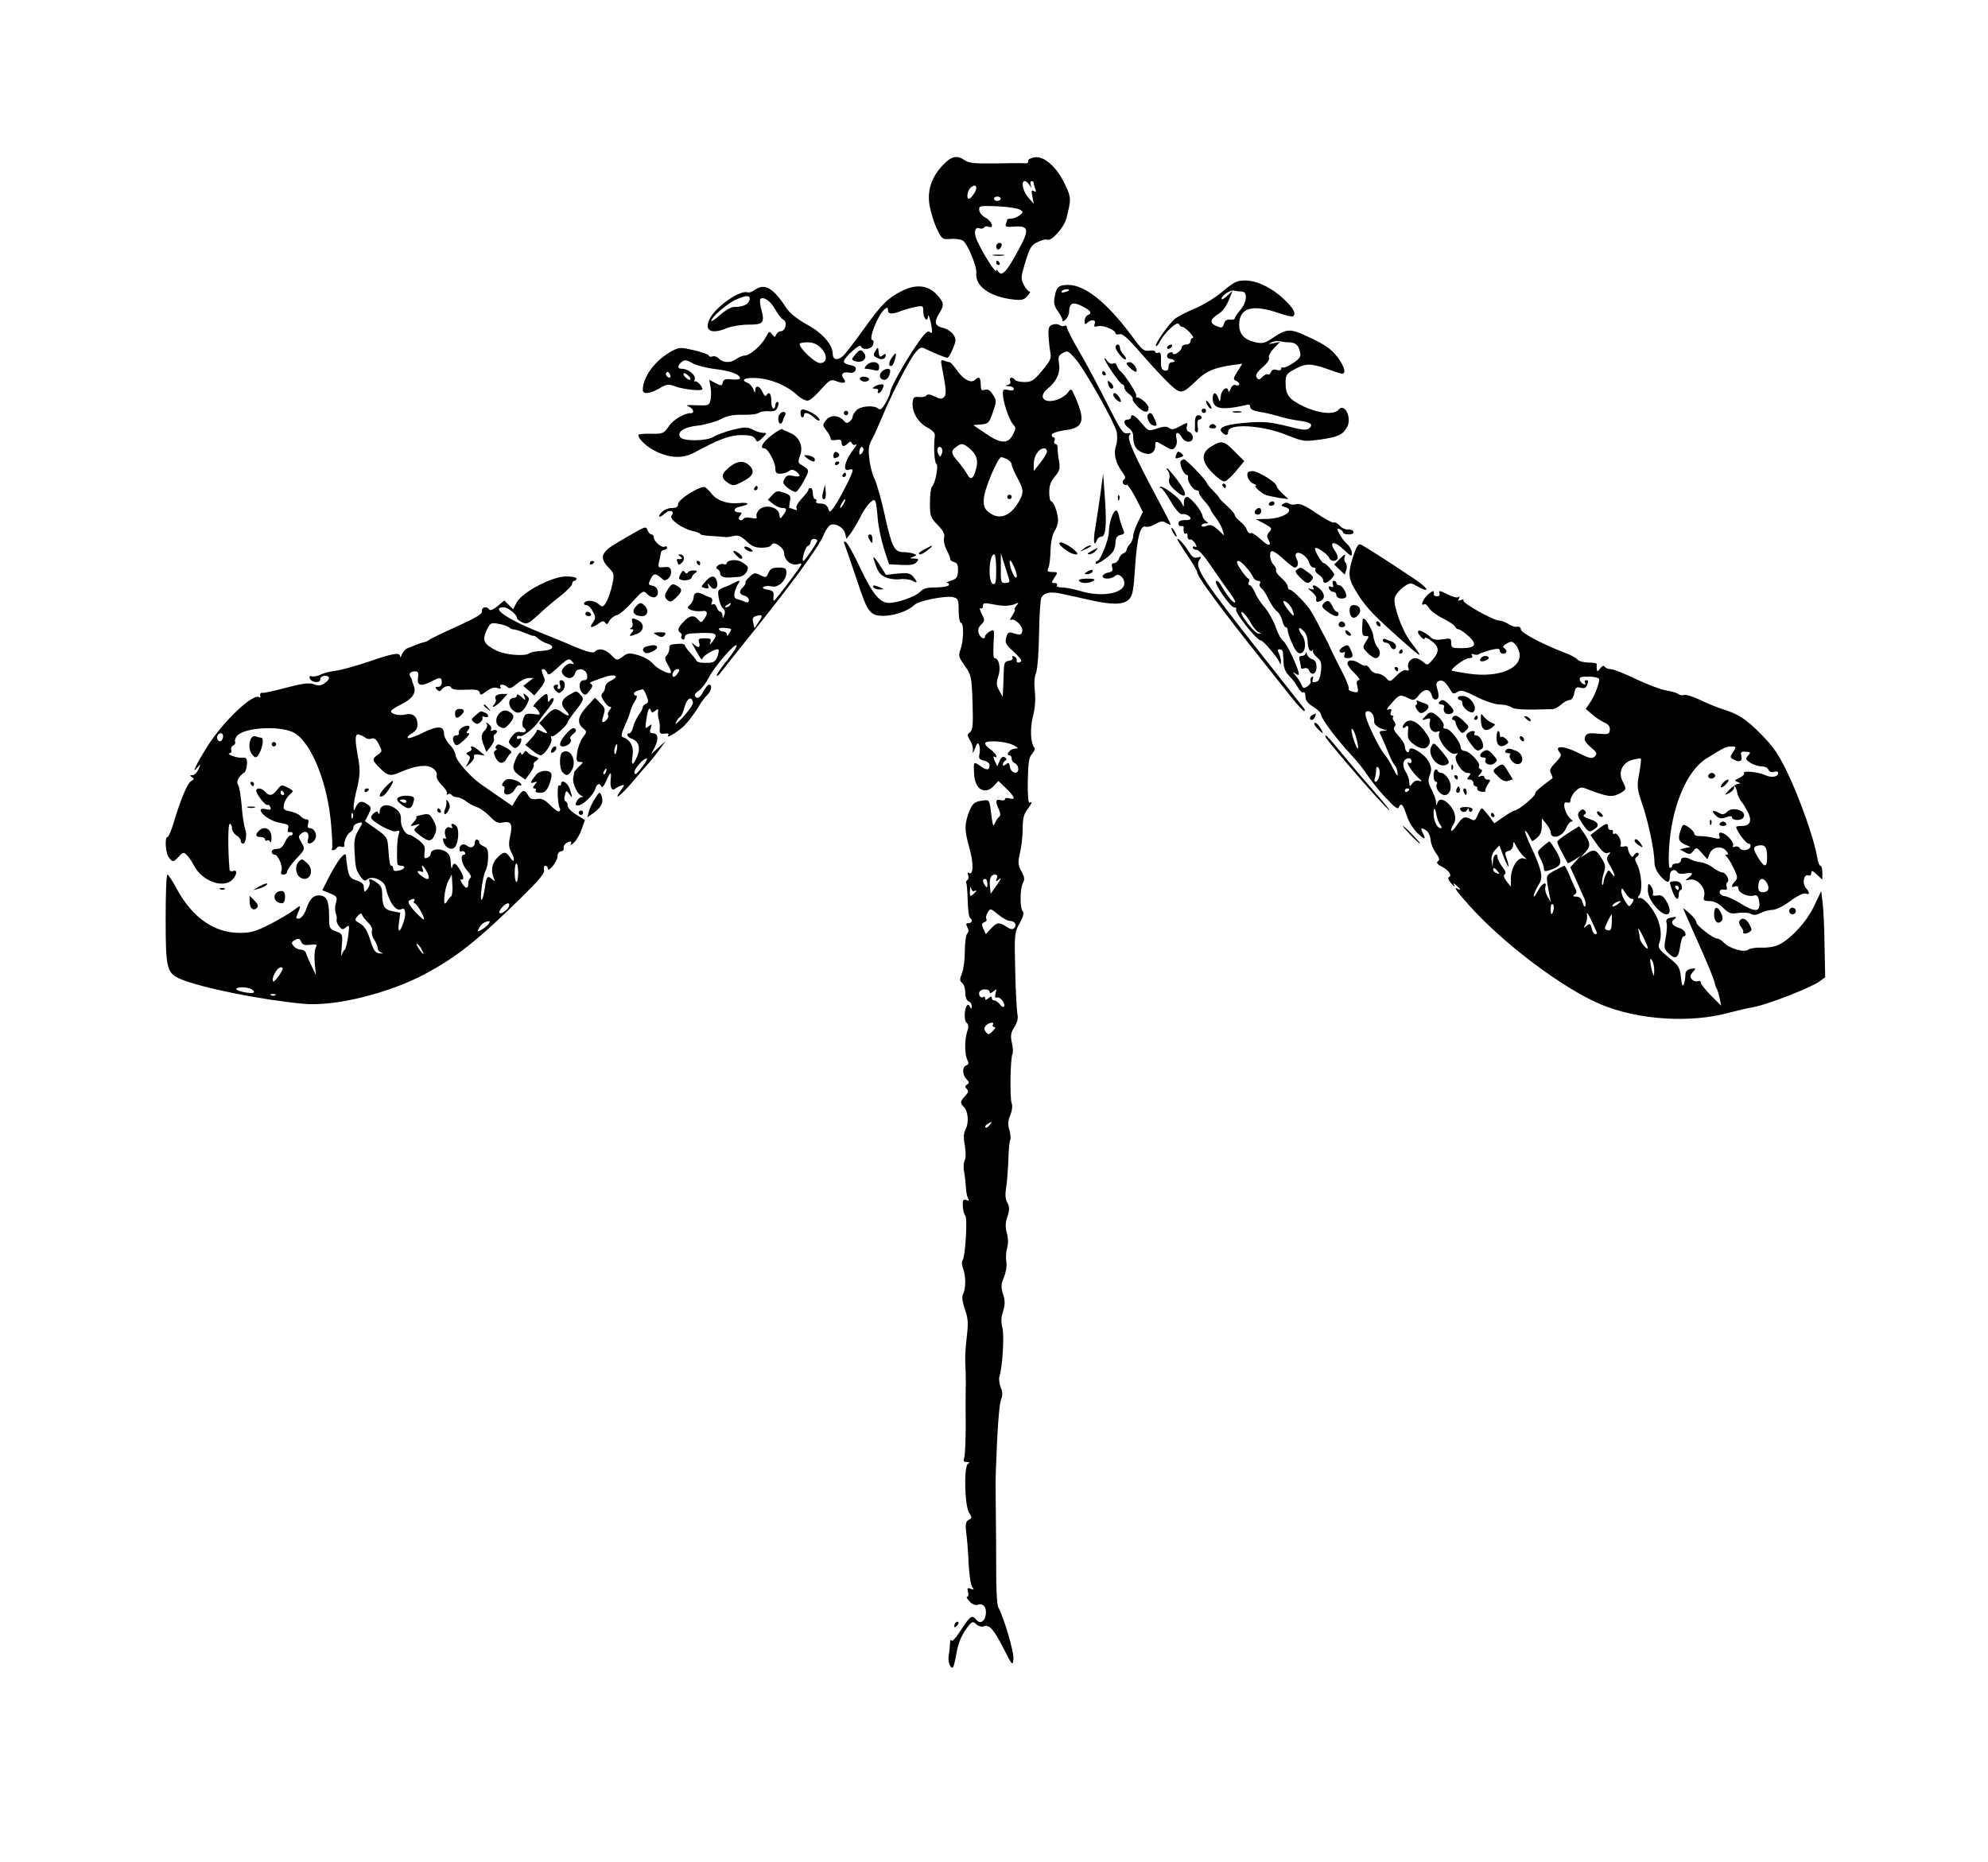 <?xml version="1.0" standalone="no"?>
<!DOCTYPE svg PUBLIC "-//W3C//DTD SVG 20010904//EN"
 "http://www.w3.org/TR/2001/REC-SVG-20010904/DTD/svg10.dtd">
<svg version="1.0" xmlns="http://www.w3.org/2000/svg"
 width="900pt" height="843pt" viewBox="0 0 900 843"
 preserveAspectRatio="xMidYMid meet">

<g transform="translate(0,843) scale(0.1,-0.1)"
fill="#000000" stroke="none">
<path d="M4269 7683 c-53 -56 -73 -118 -60 -187 6 -30 20 -77 33 -103 22 -46
25 -48 60 -45 20 2 45 -1 56 -7 21 -11 65 -117 62 -147 -6 -58 56 -105 158
-119 47 -6 56 -4 73 14 11 12 15 21 10 21 -6 0 -17 13 -26 30 -14 28 -14 35 7
104 20 65 27 77 56 90 18 9 37 14 42 11 18 -11 77 54 88 97 22 88 22 93 -7
154 -36 76 -91 126 -134 122 -18 -2 -32 -9 -32 -15 0 -12 -4 -14 -22 -12 -5 1
-61 0 -125 -1 -93 -1 -122 1 -140 14 -35 25 -61 19 -99 -21z m391 -90 c11 -17
11 -17 6 0 -3 9 -1 17 4 17 6 0 10 -4 10 -9 0 -5 3 -17 7 -27 5 -13 3 -15 -7
-9 -10 6 -12 1 -6 -25 l6 -33 -25 29 c-25 29 -34 74 -15 74 5 0 14 -8 20 -17z
m-240 -15 c-1 -15 -24 -48 -34 -48 -11 0 -7 35 6 48 16 16 28 15 28 0z m110
-48 c0 -5 -7 -10 -15 -10 -8 0 -15 5 -15 10 0 6 7 10 15 10 8 0 15 -4 15 -10z
m87 -49 c17 -11 17 -11 -1 -26 -11 -8 -28 -15 -38 -15 -10 0 -18 -2 -18 -4 0
-2 -3 -11 -6 -20 -5 -13 2 -15 40 -12 66 5 68 -15 9 -120 -49 -89 -68 -107
-84 -83 -5 8 -9 10 -9 4 0 -17 -57 71 -86 134 -17 37 -12 66 11 57 8 -3 17 -1
20 4 3 5 12 7 20 3 28 -10 16 26 -13 41 -15 8 -28 23 -29 35 -2 19 3 20 82 17
46 -2 91 -9 102 -15z"/>
<path d="M4510 7315 c0 -8 4 -15 9 -15 5 0 11 7 15 15 3 9 0 15 -9 15 -8 0
-15 -7 -15 -15z"/>
<path d="M4498 7273 c12 -2 32 -2 45 0 12 2 2 4 -23 4 -25 0 -35 -2 -22 -4z"/>
<path d="M4510 7240 c0 -5 5 -10 11 -10 5 0 7 5 4 10 -3 6 -8 10 -11 10 -2 0
-4 -4 -4 -10z"/>
<path d="M5536 7111 c-31 -27 -87 -61 -124 -77 -37 -15 -78 -36 -91 -46 -28
-22 -95 -117 -88 -125 3 -3 12 8 20 24 21 39 78 91 84 76 3 -7 9 -13 15 -13 6
0 21 -11 34 -25 13 -14 19 -25 14 -25 -6 0 -10 -7 -10 -15 0 -8 -9 -15 -20
-15 -11 0 -20 -6 -20 -13 0 -7 -9 -18 -20 -25 -11 -7 -20 -8 -20 -2 0 5 -7 7
-15 3 -17 -6 -15 -28 3 -28 5 0 14 -3 18 -7 4 -5 0 -8 -9 -8 -11 0 -17 -8 -17
-21 0 -14 -5 -19 -17 -17 -14 3 -18 13 -17 45 1 31 -2 40 -12 36 -8 -3 -14 -1
-14 4 0 5 -12 8 -28 5 -24 -3 -33 5 -76 64 -113 153 -214 234 -290 234 -43 0
-53 -9 -61 -52 -6 -29 -3 -43 14 -67 12 -16 21 -34 21 -41 0 -7 5 -6 15 4 8 8
15 23 15 33 0 39 15 48 54 29 42 -20 53 -34 32 -42 -9 -3 -16 -16 -16 -27 0
-16 3 -18 12 -9 18 18 41 15 34 -4 -5 -13 -2 -15 15 -11 23 6 79 -17 79 -32 0
-5 8 -7 19 -4 14 3 39 -20 103 -94 47 -54 104 -115 127 -136 48 -43 53 -42
120 22 42 41 79 56 160 68 l45 6 -22 -35 c-19 -30 -20 -37 -7 -42 8 -3 15 -10
15 -15 0 -6 -7 -8 -15 -5 -9 4 -18 -2 -24 -17 -5 -13 -10 -18 -10 -11 -2 27
-30 11 -34 -20 -4 -30 -5 -31 -12 -10 -10 29 -25 28 -25 -2 0 -36 23 -49 78
-43 26 3 57 9 70 12 16 6 22 3 22 -8 0 -10 14 -17 43 -22 23 -3 62 -13 87 -20
25 -8 66 -17 92 -20 53 -7 65 -17 44 -35 -12 -9 -34 -7 -101 11 -70 17 -104
21 -169 16 -102 -7 -143 -21 -126 -42 16 -19 30 -19 30 0 0 39 152 31 266 -15
75 -30 79 -30 153 -20 81 12 101 22 120 57 22 42 -12 110 -39 78 -20 -24 -88
-18 -157 14 -68 33 -83 52 -83 108 0 36 4 41 41 61 50 27 70 27 140 4 30 -11
60 -21 68 -23 28 -8 21 28 -14 74 -28 36 -54 55 -122 87 -95 45 -105 45 -180
-6 -27 -18 -40 -20 -69 -14 -51 12 -74 36 -74 80 0 75 57 93 171 55 37 -13 70
-21 73 -17 14 13 3 34 -36 72 -57 56 -127 90 -181 90 -37 0 -51 -7 -101 -49z
m-696 5 c0 -2 -9 -6 -20 -9 -11 -3 -18 -1 -14 4 5 9 34 13 34 5z m781 -6 c28
0 25 -48 -6 -84 -14 -16 -25 -33 -25 -37 0 -5 -10 -8 -22 -6 -15 1 -23 -5 -27
-19 -5 -17 -10 -20 -27 -13 -41 15 -39 32 7 61 14 9 33 35 42 59 l17 42 -25
-23 c-14 -13 -25 -19 -25 -13 0 15 43 43 58 37 8 -2 22 -4 33 -4z m214 -230
c29 0 43 -12 50 -42 6 -22 1 -30 -31 -52 -20 -14 -41 -23 -46 -20 -4 3 -8 0
-8 -6 0 -7 -8 -9 -20 -5 -13 4 -22 1 -26 -9 -3 -9 -10 -14 -14 -11 -5 3 -16
-2 -25 -12 -14 -14 -18 -14 -26 -2 -7 10 1 23 27 46 21 18 33 37 29 43 -4 7 6
25 21 42 l29 30 -30 -6 c-24 -5 -26 -4 -10 3 11 6 29 8 40 6 11 -3 29 -5 40
-5z"/>
<path d="M4082 7112 c-62 -31 -91 -60 -168 -167 -35 -49 -76 -103 -89 -118
-27 -31 -55 -30 -55 0 0 42 -47 96 -116 133 -42 23 -77 51 -91 71 -63 97 -101
119 -148 85 -11 -8 -24 -12 -30 -10 -33 13 -143 -63 -171 -118 -29 -56 5 -74
79 -43 20 8 63 15 96 15 67 0 74 8 57 72 -6 21 -7 40 -4 44 14 13 46 -8 67
-46 12 -22 29 -44 38 -48 19 -11 9 -52 -13 -52 -8 0 -17 -7 -20 -15 -6 -14 -8
-13 -19 2 -11 15 -14 14 -28 -14 -20 -37 -72 -83 -96 -83 -9 0 -26 -7 -37 -15
-25 -19 -59 -19 -79 1 -8 9 -22 13 -30 10 -8 -3 -15 -1 -15 3 0 5 -30 16 -67
25 -62 14 -68 14 -102 -4 -74 -40 -131 -116 -131 -176 0 -21 34 -17 76 8 32
19 40 20 72 8 39 -14 122 -22 122 -12 -1 14 -27 41 -34 35 -4 -4 -4 0 -1 9 7
18 -28 48 -57 48 -22 0 -23 13 -2 31 14 11 21 10 48 -5 17 -10 63 -22 103 -27
69 -8 113 -24 113 -42 0 -5 -16 -7 -36 -5 -29 3 -38 1 -42 -14 -4 -16 -7 -16
-32 -3 l-29 15 6 -35 c3 -18 3 -45 -1 -58 -5 -23 -10 -24 -63 -22 -43 2 -52 1
-35 -6 21 -8 28 -31 9 -30 -28 1 -79 -29 -99 -59 -23 -33 -27 -35 -81 -34 -31
1 -57 -2 -57 -5 0 -20 39 -56 84 -77 62 -29 119 -30 166 -5 112 61 164 81 216
81 40 0 55 -4 63 -17 9 -17 12 -16 33 5 21 21 21 22 3 22 -11 0 -33 7 -48 15
-25 13 -35 12 -90 -1 -34 -9 -73 -23 -87 -32 -31 -20 -139 -21 -151 -1 -15 24
19 46 81 52 33 4 79 17 103 29 31 16 58 21 101 20 33 -1 65 3 72 9 6 5 26 8
44 7 26 -2 34 2 41 20 5 13 5 22 -1 22 -6 0 -10 -7 -10 -15 0 -8 -4 -15 -9
-15 -5 0 -9 14 -9 30 1 34 -9 50 -21 32 -5 -9 -11 -5 -19 13 -13 29 -32 33
-33 8 0 -14 -2 -13 -9 5 -5 12 -16 25 -25 28 -36 14 -12 26 43 22 64 -4 136
-35 181 -77 16 -15 38 -26 48 -25 10 1 37 24 60 51 41 45 44 47 72 36 33 -12
46 -6 30 13 -15 19 -3 32 24 27 16 -3 26 1 30 11 5 12 -1 18 -23 23 -17 3 -30
10 -30 15 0 18 73 84 77 71 7 -21 50 -15 56 7 3 11 2 20 -3 20 -21 0 24 114
54 139 13 11 16 11 16 -3 0 -19 18 -20 57 -5 15 6 45 15 66 19 36 7 37 6 37
-21 0 -31 19 -51 21 -22 1 20 16 -30 18 -61 1 -15 -2 -17 -10 -9 -9 9 -25 -8
-64 -65 -56 -83 -115 -190 -115 -209 0 -6 -10 -28 -21 -48 -15 -26 -25 -33
-32 -26 -18 18 -82 13 -100 -7 -10 -10 -17 -23 -17 -29 0 -6 -6 -16 -14 -22
-10 -8 -16 -8 -25 3 -22 27 -61 29 -81 4 -17 -22 -17 -23 1 -47 10 -13 19 -29
19 -36 0 -8 9 -10 25 -7 18 3 25 0 25 -12 0 -19 11 -21 29 -3 11 10 14 9 18
-1 3 -6 10 -9 16 -5 7 3 5 -2 -3 -13 -46 -59 -60 -114 -24 -100 8 3 14 1 14
-5 0 -13 -58 -128 -83 -163 -20 -28 -21 -28 -28 -7 -6 14 -17 21 -34 21 -15 0
-24 4 -20 10 3 6 1 10 -4 10 -6 0 -11 11 -11 25 0 14 -4 25 -10 25 -5 0 -10
-3 -10 -7 0 -5 -14 -23 -31 -41 -17 -18 -27 -37 -23 -44 5 -8 2 -9 -10 -5 -10
4 -19 7 -22 7 -2 0 -1 13 2 29 5 25 2 30 -27 40 -29 10 -35 9 -52 -10 l-21
-22 23 -18 c13 -11 32 -19 42 -19 22 0 23 -8 4 -33 -13 -18 -14 -18 -17 4 -4
33 -62 47 -89 23 -11 -10 -17 -24 -14 -32 4 -10 -2 -12 -24 -7 -17 3 -32 2
-36 -5 -3 -5 -11 -8 -16 -4 -6 4 -6 11 2 20 9 11 8 14 -4 14 -30 0 -28 20 3
26 48 10 44 21 -6 16 -51 -5 -97 11 -122 42 -9 12 -23 25 -29 30 -18 10 -123
-54 -123 -76 0 -13 -8 -18 -28 -18 -16 0 -37 -9 -47 -20 -22 -24 -9 -27 16 -4
21 19 46 10 29 -11 -12 -15 48 -59 98 -70 18 -3 32 -10 32 -13 0 -4 24 -8 53
-9 28 -2 57 -4 62 -5 6 -1 22 2 36 5 21 5 33 0 58 -23 23 -23 40 -30 70 -30
23 0 41 5 44 13 7 21 57 -12 57 -38 0 -31 33 -58 61 -50 16 6 20 4 14 -6 -16
-27 -116 -159 -121 -159 -3 0 -4 10 -2 22 2 18 -3 24 -27 28 -19 3 -26 8 -18
13 7 4 23 5 36 2 30 -8 67 27 67 62 0 20 -5 23 -35 23 -28 0 -38 -5 -46 -24
-10 -22 -13 -23 -37 -10 -24 12 -29 11 -49 -8 -13 -12 -21 -23 -18 -26 2 -2
-2 -11 -10 -19 -21 -20 -19 -34 5 -40 11 -3 20 -12 20 -20 0 -11 -5 -13 -17
-8 -10 4 -26 10 -35 12 -14 4 -16 12 -12 32 4 14 11 32 17 39 11 15 3 16 -21
2 -9 -5 -30 -15 -46 -20 -26 -10 -28 -13 -22 -48 3 -20 12 -41 19 -47 9 -7 11
-17 6 -30 -6 -17 -8 -17 -8 -2 -1 9 -5 17 -10 17 -5 0 -13 9 -16 20 -4 11 -11
17 -17 14 -8 -5 -9 -1 -5 10 4 11 1 19 -11 22 -9 3 -25 10 -35 15 -21 11 -37
4 -37 -17 0 -9 -7 -23 -16 -32 -15 -14 -14 -16 7 -25 13 -4 34 -6 47 -4 25 5
29 -10 9 -37 -12 -16 -14 -16 -26 -2 -19 23 -40 20 -67 -10 -26 -27 -29 -39
-14 -49 6 -4 8 -10 5 -15 -3 -5 -1 -11 5 -15 5 -3 10 1 10 9 0 11 10 17 33 18
113 6 122 2 92 -38 -13 -16 -14 -16 -9 -1 5 14 0 17 -26 17 -27 0 -30 -3 -25
-20 7 -23 -4 -26 -24 -7 -14 12 -14 13 26 -57 7 -11 13 -15 13 -9 0 12 50 43
69 43 7 0 6 -10 0 -30 -8 -23 -18 -30 -37 -31 -38 -2 -57 2 -60 11 -2 5 -14
20 -28 35 -13 14 -24 30 -24 34 0 4 -12 7 -27 6 -42 -3 -43 -4 -43 -23 0 -10
-5 -23 -12 -30 -10 -10 -8 -19 6 -43 10 -17 16 -32 13 -35 -9 -9 -63 18 -82
42 -11 13 -40 30 -65 37 -41 12 -48 11 -71 -6 -26 -19 -26 -19 -52 7 -28 28
-56 33 -74 15 -8 -8 -34 -1 -95 24 -45 20 -107 45 -135 56 -159 62 -248 121
-183 121 20 0 60 -32 60 -48 0 -5 11 -14 24 -20 22 -10 29 -6 73 34 26 25 72
64 101 86 28 22 52 47 52 54 0 8 5 14 10 14 6 0 10 5 10 10 0 6 -21 10 -47 10
-64 0 -200 -72 -224 -118 l-16 -31 -20 20 -20 20 -31 -26 c-18 -15 -33 -21
-37 -15 -10 17 -36 11 -33 -7 2 -13 -25 -29 -112 -69 -63 -28 -120 -56 -125
-60 -6 -5 -17 -10 -25 -12 -8 -1 -24 -7 -35 -11 -11 -5 -28 -12 -38 -15 -9 -3
-22 -16 -27 -28 -5 -13 -9 -17 -9 -10 -1 19 -29 15 -142 -24 -57 -19 -124 -38
-149 -41 -25 -3 -56 -11 -70 -18 -14 -7 -31 -10 -39 -7 -8 3 -12 -1 -9 -9 7
-20 48 -24 48 -5 0 9 8 16 20 16 26 0 26 -15 -1 -34 -16 -11 -28 -12 -49 -4
-22 7 -50 4 -125 -16 -53 -14 -101 -25 -108 -23 -7 1 -11 -5 -9 -13 2 -8 0
-12 -3 -8 -25 25 -166 -109 -237 -223 -52 -83 -74 -130 -44 -94 16 19 16 19 5
-7 -7 -16 -19 -28 -28 -28 -13 0 -13 -2 -2 -9 11 -7 10 -10 -4 -18 -17 -10
-48 -84 -81 -195 -10 -32 -21 -58 -26 -58 -13 0 -9 -73 6 -92 17 -23 21 -23
46 4 18 20 22 20 35 7 9 -8 24 -31 34 -50 37 -70 135 -104 174 -61 21 23 22
46 2 38 -8 -3 -15 0 -16 7 -8 97 -7 207 1 207 5 0 10 -9 10 -20 0 -11 9 -25
20 -32 11 -7 20 -18 20 -25 0 -7 4 -13 9 -13 14 0 20 40 11 66 -5 13 -13 61
-16 107 -4 45 -11 88 -17 95 -9 12 4 38 29 54 6 4 11 21 12 38 1 26 -3 31 -21
29 -12 -1 -33 3 -47 9 -14 6 -19 11 -11 11 7 1 11 7 8 15 -3 8 1 17 8 20 8 3
12 11 9 19 -2 7 3 20 13 29 42 37 203 42 258 8 77 -48 149 -229 164 -415 5
-55 7 -103 4 -107 -7 -12 15 -9 22 3 4 6 13 8 21 5 9 -3 14 0 13 7 -3 17 12
51 28 60 7 4 13 14 13 21 0 8 9 16 20 19 25 6 25 6 1 -35 -15 -25 -19 -47 -16
-93 4 -74 6 -84 27 -114 14 -19 20 -22 31 -13 23 19 76 -4 83 -36 15 -69 48
-113 73 -98 15 10 21 -22 9 -56 -17 -53 -29 -56 -22 -6 l6 45 -35 7 c-37 7
-47 23 -47 82 0 23 -7 36 -25 48 -29 19 -39 20 -32 3 3 -7 -1 -21 -9 -32 -8
-10 -15 -15 -15 -9 -1 5 -2 16 -3 24 0 8 -15 19 -33 24 -26 8 -32 16 -39 50
-4 23 -7 47 -7 54 2 38 -37 -8 -81 -96 l-27 -53 35 -14 c31 -13 34 -17 27 -42
-5 -16 -5 -37 -1 -48 4 -11 6 -24 4 -30 -2 -5 3 -19 11 -29 13 -16 17 -17 31
-5 16 13 17 10 10 -41 -4 -30 -11 -57 -15 -60 -5 -3 -11 -14 -14 -25 -3 -11
-3 6 0 38 5 57 5 58 -26 70 -29 11 -31 15 -31 62 0 68 -8 92 -33 99 -32 8 -54
-10 -69 -56 -9 -26 -22 -44 -33 -47 -12 -2 -16 2 -12 10 22 55 22 54 -14 27
-19 -14 -68 -43 -109 -64 -63 -32 -85 -38 -135 -38 -115 0 -213 69 -283 196
-20 38 -40 68 -44 68 -5 0 -8 -90 -8 -200 0 -227 5 -246 67 -273 91 -39 363
-94 555 -112 143 -14 393 48 558 138 136 73 236 152 426 339 85 83 111 114
107 129 -3 10 0 19 6 19 6 0 11 -5 11 -12 0 -23 43 30 44 54 0 13 7 23 16 23
8 1 14 7 12 15 -2 7 3 17 10 21 19 13 30 11 22 -3 -4 -7 2 -5 14 6 11 10 27
37 35 60 l15 43 -39 24 c-22 13 -39 31 -39 41 0 9 -4 18 -10 20 -5 2 -7 14 -3
27 6 23 7 23 20 6 16 -23 16 -18 2 24 -10 29 -39 44 -39 20 0 -5 -4 -8 -9 -5
-10 6 -7 -86 3 -103 4 -5 2 -12 -2 -15 -5 -3 -23 10 -41 28 -25 25 -38 32 -60
28 -22 -3 -32 1 -40 17 -16 29 -26 26 -51 -13 l-21 -35 -61 42 c-33 23 -70 49
-82 57 -46 32 -111 106 -113 129 -1 13 -13 36 -28 50 -14 15 -25 37 -25 49 0
36 -28 37 -96 4 -35 -17 -65 -28 -68 -23 -3 4 6 14 19 21 17 9 25 22 25 40 0
35 -21 53 -53 45 -28 -7 -67 1 -67 15 0 4 20 18 45 30 51 25 70 51 59 83 -5
12 -8 24 -9 27 0 3 -3 10 -7 16 -9 14 0 24 22 24 13 0 16 -7 12 -30 -5 -35 14
-40 62 -15 38 20 46 19 46 -5 0 -12 -7 -20 -17 -20 -14 0 -14 -3 -5 -12 9 -9
15 -10 20 -2 11 17 40 24 45 10 3 -8 25 -11 65 -9 48 2 61 -1 64 -13 2 -13 7
-12 30 6 19 14 35 19 49 15 15 -5 19 -4 15 4 -9 15 17 14 31 0 9 -9 20 -5 43
15 17 14 41 26 53 26 l22 0 -23 -18 -23 -18 25 -21 25 -22 26 31 c14 17 24 36
21 42 -16 41 -17 46 -7 46 7 0 14 -7 18 -16 5 -13 11 -10 37 13 56 52 62 55
76 38 11 -13 10 -14 -2 -10 -8 3 -22 -3 -33 -14 -14 -17 -15 -23 -5 -36 18
-22 47 -19 53 6 8 29 51 22 55 -8 3 -17 -2 -23 -15 -23 -22 0 -26 -38 -6 -58
11 -12 17 -10 32 10 13 16 16 25 8 30 -12 7 -13 7 60 32 47 17 70 4 29 -16
-14 -6 -26 -19 -26 -28 0 -9 -5 -21 -11 -27 -9 -9 -8 -18 5 -37 9 -15 21 -26
27 -26 8 0 7 -5 -1 -15 -7 -9 -10 -18 -7 -22 8 -7 -11 -33 -24 -33 -4 0 -3 14
3 31 9 27 8 34 -14 55 l-24 25 -37 -40 c-41 -45 -46 -73 -18 -98 19 -16 19
-16 -1 -43 -11 -15 -22 -46 -25 -68 -5 -36 -3 -42 13 -42 16 0 16 -2 -4 -20
-12 -12 -22 -24 -23 -28 0 -4 -2 -16 -4 -26 -4 -23 19 -72 37 -79 10 -4 10 -6
1 -6 -7 -1 -17 -9 -22 -19 -8 -14 -6 -19 6 -19 21 0 69 46 78 75 7 24 21 29
28 10 3 -7 12 4 21 25 19 44 25 47 21 10 -4 -36 4 -56 19 -45 6 5 19 12 29 15
16 6 16 4 -3 -23 -38 -53 3 -21 60 47 30 36 62 73 71 82 8 9 28 34 44 56 l29
40 -33 -30 -33 -30 17 33 c18 37 14 62 -10 62 -12 0 -15 6 -9 22 6 21 5 21
-10 9 -15 -13 -16 -10 -10 30 7 48 14 61 21 41 4 -10 8 -10 20 0 12 10 15 9
12 -7 -1 -11 1 -27 4 -35 3 -8 5 -26 4 -40 -2 -21 2 -24 22 -22 15 3 21 0 16
-8 -9 -14 28 6 63 35 22 18 57 64 87 115 6 9 18 24 28 34 18 19 23 46 7 46 -5
0 -16 -13 -25 -30 -16 -30 -29 -38 -39 -21 -3 5 5 16 18 24 13 9 33 35 45 59
25 49 117 156 126 146 4 -3 -16 -34 -44 -69 -28 -34 -48 -65 -46 -68 3 -3 12
4 19 15 8 11 58 74 111 140 201 249 331 425 354 482 7 17 19 36 26 42 20 16
63 -5 71 -35 l6 -25 18 23 c9 12 29 45 43 72 13 28 34 58 46 69 25 23 27 18
35 -74 3 -36 16 -96 28 -135 l23 -70 56 -3 c41 -2 59 1 69 13 11 13 9 15 -11
16 -21 0 -22 1 -5 8 18 7 18 8 2 14 -10 4 -31 7 -47 7 -40 0 -52 24 -84 170
-15 69 -36 141 -45 160 -10 19 -21 60 -24 91 -6 46 -3 63 12 90 10 19 30 63
45 99 38 94 123 260 151 293 19 23 27 27 42 19 34 -17 94 -42 103 -42 5 0 16
19 25 41 15 37 15 44 2 64 -9 13 -29 26 -45 30 -38 8 -44 25 -20 64 25 41 24
50 -10 87 -39 43 -95 49 -159 16z m-689 -41 c-5 -20 -30 -31 -70 -31 -13 0
-41 -16 -63 -36 -22 -20 -40 -32 -40 -27 0 16 68 75 107 94 52 24 72 24 66 0z
m323 -216 c32 -32 29 -70 -4 -69 -22 0 -92 66 -92 86 0 5 16 8 35 8 25 0 44
-8 61 -25z m-681 -133 c-8 -8 -25 10 -19 20 4 6 9 5 15 -3 4 -7 6 -15 4 -17z
m85 3 c7 -8 8 -15 2 -15 -5 0 -15 7 -22 15 -7 8 -8 15 -2 15 5 0 15 -7 22 -15z
m781 -348 c-8 -8 -11 -7 -11 4 0 20 13 34 18 19 3 -7 -1 -17 -7 -23z m-81
-227 c-6 -11 -13 -20 -16 -20 -2 0 0 9 6 20 6 11 13 20 16 20 2 0 0 -9 -6 -20z
m-120 -168 c0 -9 -57 -92 -63 -92 -10 0 8 62 19 67 8 3 14 11 14 19 0 8 7 14
15 14 8 0 15 -4 15 -8z m-395 -292 c-3 -5 -12 -10 -18 -10 -7 0 -6 4 3 10 19
12 23 12 15 0z m129 -77 l-18 -28 -6 25 c-5 20 -2 26 14 31 30 8 31 3 10 -28z
m-1129 -24 c5 -5 14 -9 21 -9 6 0 29 -7 50 -16 22 -9 40 -15 40 -13 1 2 10 -3
20 -12 11 -9 29 -20 42 -23 38 -12 25 -31 -24 -33 -25 -1 -51 -6 -57 -11 -20
-15 -110 -8 -151 13 -56 28 -64 46 -43 91 17 34 19 36 55 29 20 -3 41 -11 47
-16z m1005 -9 c0 -3 -5 -12 -10 -20 -6 -10 -10 -11 -10 -2 0 6 -6 12 -14 12
-8 0 -17 4 -21 10 -3 5 7 8 25 7 16 -1 30 -4 30 -7z m-242 -199 c-7 -11 -15
-18 -20 -15 -11 7 3 34 18 34 12 0 12 -4 2 -19z m-141 -102 c10 -25 9 -31 -3
-36 -8 -3 -14 -10 -14 -15 0 -5 -8 -22 -19 -36 -10 -15 -21 -39 -25 -54 -3
-16 -11 -28 -16 -28 -17 0 -11 -18 8 -24 33 -11 43 -41 27 -80 -20 -47 -29
-46 -21 4 6 40 -10 70 -44 82 -10 3 -7 16 9 53 13 28 24 58 26 69 3 10 11 29
20 42 8 13 11 24 5 24 -5 0 -10 4 -10 9 0 8 11 13 40 20 3 0 11 -13 17 -30z
m210 -30 c2 -8 -18 -36 -43 -64 -25 -27 -41 -40 -35 -28 6 12 15 25 21 28 5 3
14 24 20 46 11 39 32 49 37 18z m-2127 -153 c0 -8 -4 -17 -9 -21 -12 -7 -24
12 -16 25 9 15 25 12 25 -4z m646 -8 c6 -4 18 -6 27 -2 11 4 21 -4 32 -26 16
-31 16 -33 -4 -47 -28 -19 -27 -26 10 -62 34 -35 47 -37 92 -17 66 29 118 36
144 19 15 -10 23 -23 20 -34 -3 -10 7 -28 24 -45 15 -15 26 -32 22 -37 -3 -6
-1 -7 5 -3 6 3 13 2 17 -4 3 -5 14 -10 24 -10 10 0 29 -8 42 -19 13 -10 35
-22 49 -26 13 -4 39 -23 57 -41 26 -28 38 -33 61 -28 36 7 44 -8 31 -65 -7
-32 -6 -48 7 -72 18 -35 12 -51 -8 -20 -17 27 -29 26 -57 -3 -24 -26 -30 -57
-16 -91 7 -16 6 -18 -6 -7 -22 20 -27 14 -34 -38 -4 -27 -10 -52 -14 -54 -11
-7 4 107 17 131 7 12 12 40 12 63 0 32 -4 42 -21 48 -11 5 -20 12 -19 17 1 5
-3 11 -9 13 -6 2 -11 -3 -11 -12 0 -21 -18 -30 -35 -16 -17 14 -35 5 -35 -16
0 -8 4 -13 9 -9 5 3 12 1 16 -5 3 -5 1 -10 -4 -10 -20 0 -11 -45 14 -72 14
-15 21 -30 15 -33 -6 -3 -10 -15 -10 -26 0 -25 -12 -24 -28 1 -7 11 -9 19 -5
18 15 -5 14 13 -4 42 -20 34 -30 38 -36 13 -3 -10 -5 -1 -6 19 -1 27 -7 42
-24 52 -25 17 -67 11 -67 -9 0 -7 -7 -16 -16 -19 -13 -5 -15 -1 -12 25 4 25
-1 35 -27 55 -18 13 -36 24 -41 24 -19 0 -41 38 -39 68 1 23 -5 36 -25 51 -34
24 -70 18 -71 -13 0 -11 -3 -15 -6 -8 -4 10 -8 10 -19 1 -8 -6 -14 -15 -14
-20 0 -18 93 -69 113 -63 16 5 18 3 11 -18 -6 -18 -9 -91 -5 -130 1 -5 8 -8
16 -8 25 0 17 -17 -10 -22 -17 -4 -25 -1 -25 8 0 8 -3 14 -7 14 -8 0 -10 9
-16 88 -3 39 -8 46 -54 78 l-51 36 16 30 c14 29 14 32 -3 45 -27 19 -40 16
-53 -9 -10 -21 -11 -22 -11 -3 -1 11 6 51 16 88 13 58 14 79 5 132 -17 91 -16
116 6 108 9 -3 22 -10 28 -15z m1136 -55 c-3 -16 -7 -22 -10 -15 -4 13 4 42
11 42 2 0 2 -12 -1 -27z m112 -80 c-22 -29 -30 -34 -32 -21 -3 16 48 72 57 62
2 -2 -9 -20 -25 -41z m-161 -18 c-3 -9 -8 -14 -10 -11 -3 3 -2 9 2 15 9 16 15
13 8 -4z m-1146 -207 c-3 -8 -6 -5 -6 6 -1 11 2 17 5 13 3 -3 4 -12 1 -19z
m749 -252 c-1 -24 -4 -42 -8 -40 -11 7 -10 84 0 84 4 0 8 -20 8 -44z m-412 4
c16 -33 5 -40 -26 -16 -22 16 -23 27 -3 20 11 -5 13 -2 9 10 -11 28 4 17 20
-14z m108 -109 c-5 -3 -14 -15 -21 -26 -18 -32 -10 63 9 97 l15 28 3 -47 c2
-25 -1 -49 -6 -52z m-167 -21 c-3 -5 -3 -10 2 -10 9 0 43 -57 43 -72 0 -6 -18
9 -40 33 -28 30 -36 46 -27 51 17 11 29 10 22 -2z m429 -25 c-8 -19 -44 -40
-44 -26 0 12 28 41 40 41 5 0 7 -7 4 -15z m-638 -72 c14 -13 21 -28 18 -38 -3
-8 1 -26 10 -40 9 -13 16 -31 16 -39 0 -8 8 -17 18 -20 10 -3 6 -4 -8 -3 -21
2 -28 11 -44 61 -13 42 -26 62 -45 74 -26 14 -27 17 -12 34 11 13 17 15 20 6
2 -7 15 -23 27 -35z m544 -9 c-8 -8 -22 -20 -32 -25 -17 -9 -18 -8 -9 9 10 19
25 29 45 31 5 1 3 -6 -4 -15z m-846 -80 c5 -12 16 -15 40 -12 31 3 33 2 25
-14 -5 -10 -7 -42 -4 -70 l5 -53 -19 40 c-11 22 -22 48 -25 58 -2 9 -13 17
-24 17 -11 0 -25 7 -33 16 -10 13 -10 17 2 25 20 12 26 11 33 -7z m546 -35
c15 -28 5 -23 -15 7 -9 15 -12 23 -6 20 6 -4 16 -16 21 -27z m-630 -84 c0 -12
-37 -64 -43 -59 -11 12 17 64 34 64 5 0 9 -2 9 -5z m-140 -95 c8 -5 12 -11 9
-14 -8 -8 -79 6 -79 15 0 12 51 11 70 -1z m107 -26 c-3 -3 -12 -4 -19 -1 -8 3
-5 6 6 6 11 1 17 -2 13 -5z"/>
<path d="M1743 4864 c-18 -19 -28 -36 -22 -40 10 -6 29 12 50 49 18 31 6 27
-28 -9z"/>
<path d="M1650 4849 c0 -5 5 -7 10 -4 6 3 10 8 10 11 0 2 -4 4 -10 4 -5 0 -10
-5 -10 -11z"/>
<path d="M1802 4818 c-8 -8 -4 -16 13 -29 35 -29 51 -24 59 18 3 14 -4 18 -29
20 -18 1 -37 -3 -43 -9z m38 -18 c0 -5 -7 -7 -15 -4 -8 4 -15 8 -15 10 0 2 7
4 15 4 8 0 15 -4 15 -10z"/>
<path d="M2021 4800 c1 -8 -1 -23 -6 -33 -11 -26 1 -33 15 -8 8 15 8 26 0 39
-8 13 -10 13 -9 2z"/>
<path d="M1980 4760 c0 -5 5 -10 11 -10 5 0 7 5 4 10 -3 6 -8 10 -11 10 -2 0
-4 -4 -4 -10z"/>
<path d="M1905 4739 c-16 -3 -26 -7 -21 -8 5 0 1 -11 -10 -22 -19 -22 -19 -22
6 -15 23 7 24 6 7 -8 -17 -13 -16 -16 17 -41 38 -29 52 -27 67 12 6 17 5 32
-6 53 -19 36 -23 38 -60 29z"/>
<path d="M2046 4688 c5 -7 2 -9 -9 -5 -18 7 -29 -15 -20 -40 4 -10 2 -14 -4
-10 -7 5 -9 0 -6 -13 8 -29 38 -43 53 -25 15 19 20 76 7 93 -12 15 -31 16 -21
0z"/>
<path d="M4765 6960 c-17 -6 -20 -16 -18 -51 1 -24 5 -58 8 -74 6 -27 0 -39
-37 -83 -37 -45 -48 -52 -80 -52 -20 0 -40 5 -43 10 -10 15 -28 12 -22 -4 4
-9 -1 -17 -11 -19 -12 -3 -11 -5 6 -6 12 0 22 -6 22 -12 0 -7 -10 -9 -25 -5
-21 5 -25 3 -25 -16 0 -35 28 -119 46 -139 14 -16 14 -20 -1 -48 -21 -42 -56
-41 -124 7 l-55 37 36 3 c33 3 36 7 53 56 17 50 17 53 0 79 -12 20 -23 26 -36
22 -16 -5 -19 -1 -19 24 0 32 -8 39 -26 21 -17 -17 -52 1 -80 41 -15 21 -30
39 -35 39 -4 0 -15 3 -25 7 -14 5 -16 2 -10 -28 20 -102 22 -126 9 -138 -10
-9 -19 -8 -42 4 -20 10 -32 11 -36 5 -4 -6 -19 -9 -33 -8 -22 3 -28 -1 -30
-22 -5 -44 23 -93 65 -115 27 -15 37 -26 35 -40 -6 -44 -2 -119 7 -125 11 -6
-4 -89 -20 -104 -5 -6 -9 -39 -9 -73 0 -59 2 -67 35 -100 26 -27 33 -42 29
-58 -3 -13 2 -37 12 -56 10 -19 17 -37 16 -41 -1 -4 7 -10 17 -13 15 -4 19
-14 18 -41 -2 -29 -7 -36 -32 -43 -16 -5 -24 -10 -17 -10 7 -1 10 -5 7 -11 -3
-5 -30 -10 -59 -10 -40 0 -57 -5 -71 -20 -19 -21 -101 -50 -140 -50 -42 0 -75
41 -129 155 -29 62 -59 116 -66 120 -10 6 -12 3 -6 -11 4 -10 26 -73 48 -139
44 -133 54 -154 77 -172 35 -27 147 -4 191 38 19 19 142 43 175 35 23 -6 25
-11 25 -61 0 -30 5 -55 10 -55 14 0 13 -79 -1 -119 -11 -30 -9 -37 19 -76 29
-42 31 -49 35 -167 3 -102 1 -125 -12 -134 -13 -10 -13 -14 1 -37 9 -13 15
-35 12 -48 -2 -13 2 -9 9 10 11 28 15 31 20 17 4 -10 4 -28 1 -41 -4 -18 -1
-24 20 -29 14 -3 26 -12 26 -20 0 -24 -13 -26 -41 -5 -32 22 -32 22 -29 -36 3
-69 49 -97 90 -53 l20 22 35 -34 c39 -38 45 -54 15 -45 -11 3 -20 2 -20 -3 0
-6 -9 -8 -20 -5 -23 6 -25 -5 -8 -42 8 -18 8 -29 2 -33 -6 -4 -14 -16 -19 -27
-9 -22 -10 -20 -20 57 -6 46 -7 47 -37 43 -38 -5 -48 -14 -65 -62 -17 -51 -16
-76 6 -154 19 -67 18 -124 -2 -112 -6 4 -8 0 -4 -10 3 -9 2 -19 -4 -22 -5 -4
-7 -10 -4 -14 2 -5 5 -41 6 -80 1 -39 5 -74 10 -77 14 -9 10 -24 -6 -24 -12 0
-13 -4 -6 -18 7 -13 7 -22 0 -29 -6 -6 -11 -41 -11 -79 0 -38 -6 -83 -13 -101
-11 -27 -11 -34 1 -44 8 -6 14 -26 14 -44 0 -20 6 -35 15 -39 8 -3 15 -13 14
-23 0 -11 -3 -13 -6 -5 -9 23 -21 12 -25 -23 -2 -21 1 -40 8 -46 9 -7 10 -19
2 -42 -12 -38 -11 -103 2 -128 7 -12 5 -19 -5 -23 -20 -7 -19 -43 1 -63 12
-13 13 -17 2 -24 -10 -6 -10 -11 -1 -20 9 -9 7 -16 -8 -32 -23 -25 -23 -31 -5
-50 19 -19 23 -70 8 -99 -10 -18 -11 -38 -4 -75 5 -32 5 -57 -1 -68 -5 -10 -6
-34 -2 -54 4 -20 7 -52 8 -71 1 -19 6 -41 10 -47 6 -9 3 -11 -7 -7 -10 4 -16
1 -17 -7 -2 -26 3 -54 11 -63 11 -11 0 -187 -12 -202 -5 -7 -4 -23 2 -38 13
-34 13 -92 0 -115 -6 -13 -4 -33 8 -69 15 -41 16 -63 9 -123 -8 -70 -9 -95 -5
-171 0 -18 1 -44 0 -58 0 -14 -1 -88 0 -165 0 -77 -3 -148 -7 -157 -5 -13 -2
-18 11 -18 14 0 15 -3 6 -8 -19 -13 -15 -189 5 -221 14 -22 14 -25 -2 -33 -13
-8 -15 -19 -11 -56 4 -26 9 -89 11 -141 3 -52 10 -100 17 -108 9 -11 7 -12 -7
-7 -15 6 -17 3 -13 -14 4 -12 2 -22 -3 -22 -6 0 -1 -9 10 -21 13 -14 26 -19
39 -15 25 8 41 -15 34 -49 -5 -29 -27 -39 -42 -19 -20 23 -27 18 -69 -46 -23
-36 -41 -56 -44 -48 -3 7 -6 1 -6 -13 -1 -15 -3 -39 -6 -55 -5 -28 8 -64 20
-53 3 4 10 34 16 68 7 39 22 76 41 102 27 38 31 40 47 25 10 -9 25 -14 35 -10
25 9 44 -12 89 -100 40 -79 42 -80 45 -47 3 30 -42 184 -69 234 -5 10 -10 86
-9 170 0 84 -1 211 -2 282 -1 72 -1 141 0 155 7 197 15 310 24 333 8 20 7 35
-2 56 -6 16 -9 39 -5 50 14 46 22 184 13 219 -7 26 -6 47 3 74 9 30 10 47 0
78 -10 33 -9 46 4 77 9 22 14 51 11 68 -3 17 -2 45 3 62 6 21 6 46 -1 70 -7
27 -7 47 3 75 10 31 10 43 -1 63 -9 16 -10 38 -5 67 4 24 8 80 10 124 1 45 5
86 8 91 4 6 2 26 -3 45 -8 26 -7 44 4 69 8 20 11 41 6 54 -9 24 -6 207 4 223
3 6 2 29 -3 50 -7 33 -5 45 11 71 14 21 18 40 14 59 -3 15 -8 104 -10 199 -4
166 -3 172 21 214 16 29 20 46 13 53 -13 13 -13 102 1 128 9 16 7 28 -7 53
-16 29 -16 40 -6 85 7 28 12 78 12 109 0 43 5 65 20 84 21 27 26 42 11 32 -6
-3 -9 37 -8 99 2 83 5 108 20 123 9 11 14 22 11 26 -18 18 -22 86 -8 141 10
40 13 78 9 115 -4 35 -2 67 6 86 6 17 12 91 13 175 1 80 6 153 10 162 11 25
41 31 94 19 26 -5 81 -18 122 -27 106 -24 155 -23 181 2 17 18 21 39 28 150 9
133 24 189 49 179 7 -3 27 3 43 12 24 14 33 15 49 5 11 -7 20 -10 20 -7 0 3
-20 42 -44 87 -126 235 -156 304 -142 318 8 9 6 11 -11 8 -19 -3 -31 15 -92
137 -39 77 -95 183 -126 235 -30 52 -55 100 -55 108 0 7 -5 10 -10 7 -6 -4
-16 -2 -23 3 -7 5 -21 6 -32 2z m107 -159 c42 -50 176 -288 184 -329 3 -17 2
-45 -4 -62 -12 -34 -1 -79 30 -119 13 -18 15 -27 7 -32 -6 -4 -8 -12 -5 -18 4
-6 11 -9 16 -6 4 3 23 -24 41 -59 l33 -64 -22 -45 c-12 -24 -22 -54 -22 -65 0
-11 -7 -27 -15 -36 -8 -8 -15 -20 -15 -26 0 -6 -7 -13 -15 -16 -8 -3 -17 -14
-20 -25 -4 -10 -13 -19 -21 -19 -11 0 -13 -6 -9 -19 4 -15 0 -20 -16 -23 -12
-2 -24 -9 -27 -15 -5 -17 40 -17 56 -1 15 15 42 -6 42 -33 0 -46 -102 -65
-199 -35 -30 9 -68 16 -83 16 -17 0 -27 4 -23 10 3 6 -1 10 -11 10 -15 0 -15
2 0 25 16 24 16 25 -10 25 -21 0 -25 3 -18 18 5 9 9 45 10 80 1 38 9 73 18 87
9 13 16 35 16 48 0 32 -20 87 -31 87 -5 0 -9 18 -9 41 0 30 7 50 26 72 22 26
24 36 18 71 -4 23 -7 49 -6 59 0 9 -4 17 -10 17 -5 0 -8 7 -4 15 3 8 1 15 -5
15 -6 0 -9 6 -7 13 3 6 29 15 58 19 85 10 95 41 49 147 -19 44 -20 44 -34 24
-8 -12 -30 -26 -49 -33 -62 -20 -89 14 -41 52 38 30 57 73 49 112 -4 27 -2 36
13 45 27 15 28 15 65 -28z m-486 -399 c35 -28 44 -55 33 -95 -12 -46 -25 -54
-40 -25 -7 13 -25 38 -40 56 -34 38 -36 50 -11 68 23 18 33 17 58 -4z m-122
-26 c-6 -16 -8 -17 -16 -2 -11 19 0 42 13 29 6 -6 7 -18 3 -27z m476 10 c0 -7
-13 -30 -30 -51 l-30 -38 0 33 c0 35 23 70 47 70 7 0 13 -6 13 -14z m-179 -36
c10 -6 19 -16 19 -23 0 -7 11 -33 25 -59 29 -54 30 -66 12 -101 -38 -73 -91
-95 -140 -57 -20 16 -25 27 -23 62 2 43 63 187 79 188 5 0 17 -5 28 -10z m-51
-500 c0 -58 -3 -68 -15 -64 -23 9 -18 134 6 134 5 0 9 -31 9 -70z m60 -52 c0
-5 -9 -8 -20 -8 -18 0 -20 6 -19 68 l0 67 19 -60 c11 -33 20 -63 20 -67z m32
18 c-7 -12 -31 41 -31 69 0 13 7 7 19 -20 10 -21 16 -44 12 -49z m-52 -129
c14 0 34 3 45 8 18 8 19 7 6 -8 -7 -9 -11 -17 -7 -17 4 0 -2 -12 -11 -27 -10
-15 -13 -24 -6 -20 16 10 55 -29 51 -51 -4 -18 -9 -19 -44 -8 -18 5 -23 1 -29
-21 -6 -24 -1 -33 34 -64 22 -20 38 -39 34 -43 -10 -10 -23 -7 -20 5 1 6 -4
14 -12 17 -8 2 -11 0 -7 -6 3 -6 -3 -12 -16 -14 -20 -3 -23 -9 -24 -53 -1 -27
-2 -63 -3 -80 l-2 -30 -16 29 c-13 24 -13 35 -3 66 12 37 2 80 -18 80 -5 0 -6
30 -4 66 4 65 4 66 -17 55 -11 -7 -21 -16 -21 -21 0 -19 -21 -10 -29 12 -5 15
-2 27 11 40 17 17 17 20 2 49 -8 17 -11 28 -5 25 6 -4 11 0 11 10 0 14 6 15
38 9 20 -4 48 -8 62 -8z m38 -631 c24 -14 25 -15 6 -16 -21 0 -44 -30 -24 -30
6 0 10 -7 10 -15 0 -9 7 -18 15 -21 8 -4 15 -15 15 -26 0 -28 -34 -19 -38 10
-3 19 -6 21 -18 11 -9 -7 -14 -8 -14 -1 0 6 5 14 11 18 8 4 7 9 -2 15 -9 5
-17 0 -24 -17 l-10 -24 -12 25 c-6 14 -7 23 -2 19 22 -13 6 17 -16 32 -14 9
-25 21 -25 28 0 16 94 10 128 -8z m-75 -603 c-6 -16 -5 -17 12 -3 10 9 6 -2
-11 -26 l-29 -41 -3 29 c-4 38 3 58 22 58 10 0 13 -6 9 -17z m-43 -25 c0 -19
-2 -20 -10 -8 -13 19 -13 30 0 30 6 0 10 -10 10 -22z m-59 -33 c15 10 10 -1
-6 -15 -13 -11 -15 -8 -14 16 1 17 3 22 6 11 2 -9 9 -15 14 -12z m161 -135
c22 0 33 -19 20 -32 -8 -8 -18 -6 -36 6 -34 22 -43 20 -70 -9 l-23 -25 -11 24
c-9 20 -8 25 4 30 9 3 13 10 9 16 -3 5 0 18 7 29 11 19 13 18 47 -10 20 -16
43 -29 53 -29z m-92 -321 c0 -8 6 -7 17 2 15 13 16 12 10 -9 -4 -17 -2 -22 7
-19 14 6 41 -31 31 -41 -4 -4 -12 1 -19 11 -7 9 -18 17 -25 17 -6 0 -11 5 -11
11 0 8 -5 8 -15 -1 -11 -9 -15 -9 -15 -1 0 7 -4 10 -9 6 -12 -7 -24 12 -16 25
8 14 45 13 45 -1z m15 -149 c-3 -5 -1 -10 6 -10 8 0 5 -8 -7 -19 -17 -17 -20
-17 -31 -4 -9 12 -9 18 0 29 14 15 41 19 32 4z m-15 -455 c-7 -9 -15 -13 -19
-10 -3 3 1 10 9 15 21 14 24 12 10 -5z"/>
<path d="M4982 6195 c-7 -49 -17 -118 -23 -153 -11 -60 -7 -94 7 -58 3 9 12
16 20 16 20 0 25 53 16 175 l-8 110 -12 -90z"/>
<path d="M5061 6174 c0 -11 3 -14 6 -6 3 7 2 16 -1 19 -3 4 -6 -2 -5 -13z"/>
<path d="M5032 6087 c-7 -18 -12 -48 -12 -66 0 -34 -39 -131 -52 -131 -5 0 -8
-5 -8 -11 0 -11 58 26 77 51 7 8 13 28 13 43 0 20 6 30 20 34 23 6 23 5 11 35
-5 13 -12 35 -15 51 -8 36 -19 34 -34 -6z"/>
<path d="M4796 5971 c-3 -5 12 -20 34 -35 39 -25 65 -21 32 5 -31 25 -61 39
-66 30z"/>
<path d="M4904 5944 c-18 -14 -18 -14 6 -3 31 14 36 19 24 19 -6 0 -19 -7 -30
-16z"/>
<path d="M4940 5934 c-17 -9 -20 -14 -9 -14 9 0 22 7 29 15 15 18 13 18 -20
-1z"/>
<path d="M4920 5840 c-13 -8 -13 -10 2 -10 9 0 20 5 23 10 8 13 -5 13 -25 0z"/>
<path d="M4885 5800 c8 -13 45 -13 65 0 11 7 3 10 -28 10 -26 0 -41 -4 -37
-10z"/>
<path d="M4560 6180 c0 -5 5 -10 10 -10 6 0 10 5 10 10 0 6 -4 10 -10 10 -5 0
-10 -4 -10 -10z"/>
<path d="M5050 6858 c1 -17 39 -62 46 -55 4 3 -1 13 -10 22 -9 9 -16 23 -16
31 0 8 -4 14 -10 14 -5 0 -10 -6 -10 -12z"/>
<path d="M5285 6860 c-3 -5 -2 -10 4 -10 5 0 13 5 16 10 3 6 2 10 -4 10 -5 0
-13 -4 -16 -10z"/>
<path d="M3963 6841 c-11 -17 -10 -22 7 -31 22 -12 40 -6 40 12 0 7 -5 6 -14
-1 -12 -10 -15 -8 -18 14 -3 25 -3 25 -15 6z"/>
<path d="M3873 6826 c-18 -21 -19 -25 -6 -30 38 -15 67 14 40 41 -11 11 -17 9
-34 -11z"/>
<path d="M4036 6808 c-15 -21 -13 -43 3 -33 8 4 22 55 15 55 -1 0 -10 -10 -18
-22z"/>
<path d="M5000 6807 c0 -14 71 -117 80 -117 6 0 10 -6 10 -14 0 -8 9 -21 20
-29 12 -8 20 -19 18 -25 -2 -5 10 -21 25 -36 28 -26 47 -27 47 -3 0 15 -35 47
-51 47 -5 0 -8 4 -5 8 5 8 -55 100 -72 112 -5 3 -11 13 -15 23 -4 11 -12 15
-18 11 -7 -4 -18 1 -26 11 -7 11 -13 16 -13 12z"/>
<path d="M3922 6775 c-10 -12 -10 -15 0 -15 7 0 23 -3 36 -6 18 -5 22 -2 22
15 0 25 -37 29 -58 6z"/>
<path d="M5100 6785 c0 -10 38 -43 44 -38 9 9 -14 43 -29 43 -8 0 -15 -2 -15
-5z"/>
<path d="M3990 6745 c-13 -16 -6 -35 15 -35 12 0 25 21 25 41 0 14 -26 11 -40
-6z"/>
<path d="M4990 6740 c0 -5 5 -10 11 -10 5 0 7 5 4 10 -3 6 -8 10 -11 10 -2 0
-4 -4 -4 -10z"/>
<path d="M3894 6719 c-8 -13 25 -24 37 -12 7 7 3 12 -10 16 -12 3 -24 1 -27
-4z"/>
<path d="M5017 6691 c3 -12 9 -21 14 -21 14 0 11 16 -5 29 -12 10 -13 8 -9 -8z"/>
<path d="M3960 6680 c-13 -8 -12 -10 3 -10 10 0 15 -4 12 -10 -3 -5 -2 -10 3
-10 8 0 22 22 22 36 0 7 -25 4 -40 -6z"/>
<path d="M5040 6642 c0 -10 22 -32 32 -32 5 0 3 9 -4 20 -13 20 -28 27 -28 12z"/>
<path d="M5460 6614 c0 -13 18 -39 24 -34 2 3 -2 14 -10 24 -8 11 -14 16 -14
10z"/>
<path d="M3624 6560 c0 -11 4 -20 8 -20 4 0 8 5 8 10 0 17 22 11 47 -12 13
-12 23 -16 23 -10 0 13 -34 37 -65 46 -16 5 -21 1 -21 -14z"/>
<path d="M5440 6570 c0 -5 5 -10 10 -10 6 0 10 5 10 10 0 6 -4 10 -10 10 -5 0
-10 -4 -10 -10z"/>
<path d="M3530 6555 c-13 -15 -5 -54 8 -41 4 4 7 11 7 14 0 4 4 12 8 19 11 18
-9 25 -23 8z"/>
<path d="M3820 6560 c0 -5 5 -10 10 -10 6 0 10 5 10 10 0 6 -4 10 -10 10 -5 0
-10 -4 -10 -10z"/>
<path d="M5583 6563 c9 -2 25 -2 35 0 9 3 1 5 -18 5 -19 0 -27 -2 -17 -5z"/>
<path d="M5198 6554 c-10 -9 3 -42 19 -49 22 -8 24 -2 10 28 -12 27 -19 32
-29 21z"/>
<path d="M5120 6540 c0 -5 -7 -10 -15 -10 -22 0 -18 -23 5 -38 11 -7 20 -22
20 -35 0 -42 11 -63 41 -76 34 -15 59 -2 59 30 0 24 1 24 43 -1 30 -18 36 -19
47 -5 7 8 10 25 6 40 -8 30 9 33 24 5 14 -26 50 -27 50 -1 0 10 -7 22 -16 25
-10 4 -14 14 -11 26 5 19 4 19 -31 0 -27 -15 -39 -17 -49 -8 -10 8 -24 8 -54
-2 -40 -13 -40 -13 -70 23 -30 36 -49 47 -49 27z"/>
<path d="M5410 6520 c0 -16 0 -33 -1 -37 0 -4 4 -9 9 -11 5 -1 7 11 4 28 -3
18 0 30 7 30 6 0 11 5 11 10 0 6 -7 10 -15 10 -10 0 -15 -10 -15 -30z"/>
<path d="M5475 6500 c-3 -5 3 -10 15 -10 12 0 18 5 15 10 -3 6 -10 10 -15 10
-5 0 -12 -4 -15 -10z"/>
<path d="M3492 6458 c-39 -30 -55 -58 -32 -58 16 0 50 -62 50 -90 0 -21 5 -25
24 -25 14 1 31 6 38 12 10 8 18 8 31 -1 26 -20 21 -28 -12 -21 -23 5 -32 2
-40 -14 -9 -16 -6 -23 16 -41 14 -11 31 -19 37 -17 6 2 22 25 36 51 26 49 27
47 -17 74 -10 6 -10 15 -1 39 16 42 -3 85 -45 103 -18 7 -34 15 -37 17 -3 2
-25 -11 -48 -29z"/>
<path d="M5483 6408 c-47 -29 -45 -68 6 -119 21 -22 45 -39 54 -39 8 0 31 21
52 46 l38 46 -44 44 c-48 49 -59 51 -106 22z"/>
<path d="M3773 6369 c-1 -12 3 -16 13 -12 18 6 18 19 1 26 -7 3 -13 -3 -14
-14z"/>
<path d="M5326 6374 c-8 -21 -6 -23 17 -15 17 6 17 9 4 19 -12 10 -16 9 -21
-4z"/>
<path d="M3654 6355 c24 -18 39 -20 34 -2 -3 6 -15 13 -29 15 -23 2 -23 2 -5
-13z"/>
<path d="M5345 6341 c-7 -12 15 -61 27 -61 5 0 8 -6 6 -12 -3 -18 24 -58 39
-58 7 0 12 -4 11 -9 -2 -5 9 -23 25 -40 15 -17 27 -34 27 -37 0 -4 11 -21 24
-38 13 -17 27 -42 31 -56 l7 -25 -28 26 c-23 21 -34 25 -51 18 -14 -5 -23 -5
-23 1 0 6 8 10 18 10 14 0 14 2 3 9 -8 5 -16 16 -17 25 -3 23 -55 86 -70 86
-8 0 -14 -10 -14 -22 l-1 -23 -12 22 c-14 24 -86 77 -95 68 -3 -3 -1 -5 4 -5
5 0 25 -27 44 -60 21 -36 41 -59 50 -58 17 3 40 -9 40 -20 0 -5 -12 -8 -27 -7
-18 0 -28 -5 -28 -15 0 -8 6 -14 13 -12 6 1 11 -1 11 -5 -3 -20 2 -34 10 -29
5 3 8 -2 7 -12 0 -9 4 -16 11 -15 7 2 17 -7 24 -18 8 -15 8 -19 0 -15 -6 4
-11 2 -11 -3 0 -6 8 -11 18 -11 10 0 37 -31 68 -78 29 -42 67 -97 85 -121 18
-24 26 -42 18 -39 -13 4 -32 29 -65 84 -7 11 -15 16 -19 12 -10 -9 65 -118 82
-118 8 0 12 -4 9 -9 -8 -13 93 -141 112 -141 11 0 76 -77 85 -100 4 -12 6 -11
6 3 1 10 -4 27 -9 38 -8 14 -7 19 3 19 8 0 14 -6 15 -12 0 -7 2 -30 3 -50 1
-25 11 -45 27 -60 13 -13 30 -36 38 -51 8 -15 19 -25 24 -22 6 4 10 -5 10 -19
0 -17 10 -31 35 -46 19 -12 35 -27 35 -34 0 -18 71 -114 138 -185 24 -25 58
-68 76 -96 19 -27 56 -74 84 -102 40 -43 51 -50 56 -36 9 21 19 8 36 -44 7
-23 28 -56 46 -74 35 -34 42 -33 24 2 -12 21 -3 24 20 6 8 -7 16 -25 17 -42 1
-16 12 -42 24 -58 16 -22 18 -31 9 -37 -9 -6 -4 -13 17 -24 32 -16 49 -42 32
-48 -6 -2 -1 -15 11 -28 12 -14 18 -18 14 -10 -7 13 -5 13 9 1 18 -15 23 -26
7 -16 -23 14 -7 -10 48 -71 154 -174 425 -378 597 -451 170 -72 409 -87 585
-38 30 8 80 20 110 25 64 12 259 88 297 116 l26 19 -3 145 c-1 80 -5 168 -9
195 l-6 50 -32 -67 c-32 -69 -102 -146 -158 -175 -17 -9 -51 -15 -79 -14 -26
1 -54 -3 -61 -9 -18 -15 -88 6 -111 32 -10 10 -22 18 -29 18 -19 0 -95 59 -95
73 0 8 -13 26 -30 40 -16 15 -30 26 -30 24 0 -2 27 -63 59 -135 51 -112 84
-194 86 -212 0 -3 3 -9 6 -15 4 -5 10 -26 14 -45 l7 -34 -46 46 c-25 26 -46
52 -46 58 0 7 -6 10 -14 7 -8 -3 -20 1 -27 9 -9 11 -8 18 5 33 16 17 15 18 -9
14 -18 -4 -25 -12 -25 -28 0 -13 -3 -32 -7 -42 -6 -13 -9 -3 -13 31 -5 46 -10
54 -56 91 -45 37 -50 45 -42 65 16 44 2 107 -35 157 -19 28 -41 47 -51 47 -12
-2 -14 1 -6 11 18 21 12 104 -11 146 -9 17 -8 23 2 30 7 4 10 11 6 16 -5 4
-12 1 -18 -7 -8 -13 -10 -13 -19 0 -5 8 -10 21 -10 29 0 8 -7 11 -19 8 -13 -3
-18 -1 -14 8 6 18 -15 57 -28 50 -5 -4 -8 -1 -7 7 2 7 -3 12 -9 10 -7 -1 -13
5 -13 13 0 21 -8 19 -47 -11 l-33 -25 31 -44 c22 -31 36 -42 48 -37 13 5 14 3
3 -10 -11 -13 -9 -22 8 -50 22 -37 27 -62 6 -33 -13 18 -14 18 -25 -3 -6 -11
-11 -29 -12 -39 0 -10 -3 -13 -6 -6 -2 7 1 29 7 48 10 31 9 39 -10 70 -24 39
-35 42 -70 18 l-25 -16 23 25 c24 27 23 43 -10 90 l-19 27 -49 -31 c-28 -17
-50 -35 -50 -40 0 -5 10 -28 23 -51 12 -23 23 -43 24 -45 1 -2 14 4 30 14 l28
18 -23 -26 -23 -25 27 -59 c14 -33 31 -69 36 -81 6 -11 8 -27 5 -35 -2 -7 -8
-2 -12 15 -5 19 -14 27 -29 27 -15 0 -17 3 -8 9 10 6 11 14 4 27 -5 11 -18 38
-27 62 -10 23 -20 42 -23 42 -2 0 -22 -10 -44 -22 -43 -24 -41 -18 -22 -118
l5 -25 -15 25 c-8 14 -13 33 -10 43 9 28 -14 19 -31 -13 -9 -16 -18 -30 -20
-30 -6 0 6 31 23 58 19 29 11 64 -33 160 -20 41 -33 77 -31 79 2 3 10 -6 17
-19 6 -12 13 -24 14 -26 2 -2 13 5 24 15 14 11 21 29 21 53 l0 35 20 -25 c11
-14 20 -30 20 -37 0 -37 53 -24 70 17 7 17 18 30 24 30 7 0 7 3 1 8 -30 22
-47 89 -20 78 10 -3 15 1 15 11 0 9 9 27 21 39 16 17 27 21 43 15 102 -39 121
-42 154 -26 36 19 37 20 18 57 -21 41 -3 83 43 97 19 5 37 8 39 6 3 -2 -1 -32
-7 -67 -11 -58 -10 -69 13 -137 28 -80 56 -214 56 -265 0 -21 10 -43 28 -64
31 -34 42 -33 42 5 0 24 23 32 35 12 4 -6 19 -7 36 -4 33 7 38 -1 12 -20 -16
-12 -15 -13 8 -8 34 6 73 -39 64 -74 -5 -20 -2 -23 24 -23 20 0 41 -10 61 -30
27 -26 36 -29 69 -24 21 3 47 2 57 -4 14 -7 26 -6 44 4 14 7 38 13 53 14 16 0
50 16 82 40 32 24 60 37 69 34 20 -8 20 4 1 26 -17 19 -9 64 11 56 8 -3 14 1
14 11 0 13 5 12 25 -7 l25 -23 0 31 c0 18 -4 32 -9 32 -5 0 -11 18 -15 41 -12
77 -78 263 -131 374 -43 90 -66 123 -122 180 -69 70 -103 92 -178 115 -22 7
-66 25 -99 41 -32 15 -65 25 -72 22 -8 -3 -20 -1 -27 5 -6 5 -32 12 -56 16
-23 4 -84 27 -135 51 -51 25 -102 45 -113 45 -12 0 -25 5 -28 11 -5 6 -12 4
-21 -8 -11 -15 -14 -15 -15 -3 -1 8 -1 18 0 23 0 4 -16 7 -38 7 -21 0 -44 6
-50 14 -6 7 -33 22 -59 31 -99 38 -197 90 -197 105 0 9 -7 14 -18 12 -9 -2
-27 4 -39 13 -13 8 -31 15 -41 15 -26 0 -168 80 -162 91 4 5 -2 6 -11 2 -13
-5 -15 -3 -9 7 5 9 4 11 -3 6 -6 -4 -29 2 -51 14 -32 16 -39 17 -35 5 4 -10 0
-15 -10 -15 -9 0 -15 3 -15 8 3 20 -3 20 -26 0 -23 -20 -37 -56 -17 -44 5 3
14 -5 21 -17 7 -12 35 -33 63 -47 28 -14 53 -31 55 -37 3 -7 10 -13 17 -13 6
0 26 -14 45 -31 41 -38 31 -54 -34 -54 -41 0 -45 2 -45 23 0 22 -3 23 -39 17
-27 -4 -42 -2 -52 8 -8 8 -24 19 -37 26 -26 14 -31 -2 -7 -25 9 -9 15 -11 15
-4 0 6 14 1 30 -12 36 -26 38 -48 6 -85 -23 -27 -25 -27 -43 -10 -11 9 -27 17
-35 17 -22 0 -40 -24 -32 -44 4 -12 2 -15 -9 -11 -8 4 -27 -6 -44 -24 -30 -30
-31 -30 -48 -11 -10 11 -28 20 -39 20 -12 0 -27 9 -34 21 -7 12 -16 18 -19 15
-3 -3 -15 1 -27 9 -26 19 -56 19 -56 1 0 -8 15 -29 33 -45 17 -17 26 -31 19
-31 -10 0 -12 -8 -7 -29 6 -26 4 -28 -19 -24 -14 3 -23 9 -20 14 3 5 -11 40
-30 77 -20 37 -42 83 -51 102 -8 19 -19 42 -24 50 -5 8 -21 39 -35 67 -15 29
-34 63 -44 74 -28 36 -74 79 -83 79 -5 0 -9 6 -9 14 0 8 -13 25 -28 38 -16 13
-27 29 -25 35 2 6 -3 18 -12 26 -8 9 -15 27 -15 42 0 30 14 26 69 -24 19 -17
38 -31 42 -31 15 0 20 20 9 39 -6 13 -7 22 0 26 14 9 50 -17 56 -42 4 -13 13
-23 21 -23 8 0 11 -4 8 -10 -3 -5 3 -15 15 -22 11 -7 20 -18 20 -25 0 -7 4
-13 9 -13 11 0 41 28 41 38 -1 11 -37 52 -47 52 -10 0 -45 61 -39 68 8 7 56
-27 63 -44 6 -16 29 -19 38 -4 3 5 -1 20 -9 32 -34 48 -7 52 41 6 29 -28 33
-30 33 -12 0 12 -9 29 -21 40 -12 10 -27 31 -35 46 -13 24 -12 27 1 22 8 -4
15 -10 15 -15 0 -5 12 -9 26 -9 16 0 24 5 21 13 -2 6 -13 11 -24 9 -10 -1 -28
6 -37 17 -10 11 -23 18 -28 15 -5 -3 -40 16 -78 42 -50 34 -75 45 -91 41 -13
-4 -28 -2 -34 3 -6 5 -17 5 -25 -1 -12 -7 -11 -10 7 -15 52 -14 -10 -54 -85
-54 l-47 -1 38 -20 c35 -19 37 -22 24 -37 -12 -13 -13 -22 -5 -35 18 -33 -1
-31 -36 2 -19 18 -39 30 -44 27 -6 -3 -13 3 -17 14 -3 11 -17 28 -31 39 -13
10 -24 23 -24 29 0 5 -16 24 -35 41 -19 17 -35 33 -35 36 0 3 -13 18 -28 33
-15 15 -28 31 -29 35 -2 13 -93 107 -103 107 -5 0 -11 -4 -15 -9z m296 -479
c14 -15 28 -35 32 -45 3 -9 14 -17 22 -17 10 0 13 -5 9 -12 -4 -6 -1 -16 7
-22 8 -6 23 -29 33 -51 11 -22 27 -46 37 -53 9 -6 20 -26 24 -42 4 -17 11 -30
16 -30 5 0 9 -7 9 -16 0 -8 9 -35 21 -60 14 -32 25 -44 37 -42 23 4 27 52 8
80 -22 31 -20 45 4 23 12 -11 20 -31 20 -51 0 -31 13 -53 23 -37 2 5 2 3 1 -4
-2 -7 7 -20 19 -30 18 -15 21 -25 17 -63 -4 -34 -10 -46 -24 -48 -14 -3 -17 0
-13 13 4 10 3 14 -4 10 -6 -4 -8 -13 -6 -19 3 -7 -4 -18 -14 -24 -16 -10 -20
-9 -26 5 -3 10 -15 29 -27 43 -14 16 -15 20 -3 11 9 -7 17 -9 17 -4 0 24 -54
139 -70 150 -10 7 -26 36 -35 64 -10 29 -32 68 -49 88 -18 20 -38 51 -45 69
-8 17 -18 32 -23 32 -6 0 -8 7 -4 15 3 8 2 15 -2 15 -8 0 -52 62 -52 73 0 15
18 6 41 -21z m208 -189 c6 -14 10 -28 7 -30 -4 -4 -46 51 -46 61 0 14 29 -8
39 -31z m-184 -68 c11 -19 26 -36 35 -39 12 -3 12 -4 -2 -5 -15 -1 -78 75 -78
95 0 13 27 -17 45 -51z m1215 -142 c0 -64 -100 -101 -226 -84 -43 6 -79 13
-81 14 -8 8 59 57 78 57 13 0 18 4 13 12 -5 7 -2 9 8 5 9 -3 19 -3 23 1 3 3
26 11 50 18 37 9 45 8 45 -3 0 -7 7 -13 15 -13 18 0 20 16 4 26 -8 4 -3 12 12
20 21 12 26 11 42 -7 9 -12 17 -32 17 -46z m360 -109 c0 -21 -23 -79 -42 -106
l-19 -28 28 -24 c15 -14 40 -30 55 -37 19 -8 27 -18 26 -33 -2 -21 -6 -22 -54
-18 -43 4 -52 1 -58 -14 -6 -14 1 -26 25 -47 29 -24 31 -29 19 -42 -13 -12
-23 -10 -77 17 -64 32 -108 33 -83 2 11 -12 8 -20 -18 -47 -25 -26 -29 -36
-20 -50 5 -10 8 -20 6 -21 -64 -48 -78 -60 -78 -70 0 -12 -77 -76 -93 -76 -4
0 -27 -13 -50 -29 l-42 -29 -25 34 c-14 18 -28 34 -31 34 -4 0 -12 -13 -19
-30 -10 -24 -15 -28 -30 -20 -30 16 -38 12 -65 -27 -24 -37 -37 -31 -14 6 15
23 6 60 -21 89 -25 26 -47 28 -53 5 -4 -14 -5 -12 -6 5 0 12 -10 38 -20 57
-16 30 -17 41 -8 66 9 24 8 35 -6 62 -20 36 -87 75 -87 50 0 -8 -4 -11 -10 -8
-5 3 -10 14 -10 25 0 10 -13 32 -29 48 -19 21 -25 34 -18 41 7 7 6 15 -1 24
-7 8 -9 17 -5 20 3 4 1 7 -5 7 -7 0 -9 7 -5 17 5 13 2 15 -11 10 -12 -5 -7 6
15 30 34 39 38 40 78 20 21 -10 26 -8 45 16 25 31 51 29 59 -5 3 -11 12 -18
19 -15 13 4 14 16 3 54 -5 17 -2 25 10 30 17 6 31 -6 55 -47 7 -12 13 -13 28
-3 16 10 31 6 88 -23 40 -20 83 -34 104 -34 20 0 44 -6 53 -13 15 -10 61 -12
188 -8 8 1 25 10 37 21 12 11 28 20 37 20 9 0 18 12 22 31 5 26 9 30 28 25 15
-4 25 -1 29 10 8 21 8 24 -5 24 -5 0 -7 -5 -3 -11 4 -7 1 -10 -7 -7 -8 3 -15
12 -17 20 -2 12 6 15 42 14 26 0 46 -6 46 -12z m-1024 -161 c4 -10 6 -23 5
-29 -2 -14 18 -30 44 -37 18 -4 18 -5 -2 -6 -21 -1 -21 -3 -8 -28 7 -16 21
-48 31 -73 10 -25 22 -49 28 -55 6 -5 12 -21 13 -35 2 -19 -3 -14 -20 20 -12
25 -29 53 -38 62 -21 24 -77 136 -85 171 -5 20 -2 27 9 27 8 0 18 -8 23 -17z
m-76 -104 c16 -60 8 -66 -12 -8 -9 27 -12 49 -7 49 4 0 13 -18 19 -41z m1706
-64 c-15 -23 -15 -25 4 -35 26 -14 40 -6 33 19 -4 15 0 19 20 17 23 -1 24 -3
11 -17 -13 -14 -12 -18 10 -33 14 -9 37 -16 51 -16 14 0 28 -7 31 -15 4 -10
13 -13 25 -10 11 4 19 2 19 -5 0 -18 -30 -23 -58 -10 -33 15 -104 22 -97 9 4
-5 -6 -14 -20 -21 -24 -11 -25 -13 -8 -19 14 -6 14 -8 2 -8 -8 -1 -26 -13 -40
-27 -24 -26 -24 -26 -1 -15 12 6 22 17 22 23 0 18 10 3 15 -22 2 -13 11 -30
18 -39 8 -9 21 -31 31 -50 19 -40 8 -61 -30 -61 -13 0 -24 -2 -24 -4 0 -16 44
-76 56 -76 8 0 11 -6 8 -15 -7 -17 -40 -20 -49 -4 -4 6 -14 8 -22 5 -8 -4 -11
-1 -7 5 3 6 -4 21 -17 35 -26 27 -54 33 -45 8 5 -13 1 -14 -27 -8 -17 5 -44 8
-59 8 -16 -1 -28 4 -28 11 0 7 -11 20 -25 29 -24 16 -26 16 -35 -9 -15 -41
-12 -54 16 -68 l27 -12 -24 -5 -24 -6 23 -13 c20 -11 26 -10 38 6 13 17 15 17
39 -10 l25 -28 9 24 c12 32 54 40 75 15 11 -12 12 -18 3 -18 -8 0 -8 -3 -1 -8
5 -4 20 -27 32 -52 19 -39 20 -46 7 -60 -19 -21 -19 -31 0 -24 10 4 15 0 15
-10 0 -19 45 -39 70 -31 13 4 19 -1 23 -22 10 -53 -14 -57 -83 -14 -26 16 -58
31 -71 33 -13 1 -24 10 -24 18 0 9 7 14 19 12 13 -3 17 1 13 12 -3 8 -2 18 3
21 13 8 -7 45 -24 45 -7 0 -26 10 -41 21 -14 12 -40 23 -57 25 -16 2 -35 7
-41 11 -23 14 -47 13 -47 -2 0 -8 -9 -15 -20 -15 -11 0 -20 -4 -20 -10 0 -5
-4 -10 -10 -10 -5 0 -7 35 -4 88 11 188 80 353 170 408 80 50 88 54 113 54 22
0 23 -1 7 -25z m-1456 -42 c0 -8 -5 -11 -11 -7 -20 12 12 -40 39 -65 20 -17
22 -22 8 -17 -12 4 -23 0 -32 -11 -12 -17 -13 -16 -14 5 0 12 -7 34 -16 47 -9
13 -13 32 -10 43 7 22 36 26 36 5z m-146 -67 c-3 -14 -11 -26 -16 -26 -6 0 -7
7 -4 16 3 9 6 25 6 37 0 15 3 18 11 10 5 -5 7 -22 3 -37z m136 -60 c0 -3 -4
-8 -10 -11 -5 -3 -10 -1 -10 4 0 6 5 11 10 11 6 0 10 -2 10 -4z m124 -120 c3
-15 10 -34 17 -42 8 -10 8 -14 1 -14 -16 0 -32 34 -32 66 0 33 7 29 14 -10z
m395 -185 c15 -13 15 -13 -1 -8 -25 9 -58 -42 -58 -90 l0 -38 -20 25 c-12 16
-15 27 -8 31 7 5 4 16 -11 34 -11 15 -21 34 -21 41 0 27 -20 14 -21 -13 l-2
-28 -4 27 c-3 18 3 35 15 49 l20 21 20 -54 c12 -29 21 -48 21 -41 1 6 -4 24
-9 38 -9 23 -7 28 10 32 12 3 20 14 20 27 1 18 3 17 16 -9 9 -16 24 -36 33
-44z m1101 -3 c0 -47 -12 -48 -39 -4 -27 43 -26 54 2 58 28 4 37 -8 37 -54z
m-1220 -63 c11 -13 10 -14 -4 -9 -9 3 -16 10 -16 15 0 13 6 11 20 -6z m1220
-55 c13 -25 5 -40 -21 -40 -13 0 -19 7 -19 23 0 41 22 50 40 17z m-613 -70
c11 0 11 -4 1 -20 -12 -18 -13 -18 -30 8 -10 15 -18 36 -18 47 1 17 3 16 18
-7 9 -16 22 -28 29 -28z m-63 -24 c-10 -8 -21 -12 -24 -10 -5 6 21 24 34 24 6
0 1 -6 -10 -14z m-291 -26 c-7 -28 -13 -25 -13 6 0 14 4 23 9 20 5 -3 7 -15 4
-26z m197 -106 c0 -2 -4 -4 -9 -4 -5 0 -12 12 -15 26 -6 22 -9 24 -23 12 -15
-12 -15 -11 -5 8 6 11 9 32 6 45 -3 13 7 0 21 -30 14 -29 25 -55 25 -57z m67
48 c-2 -31 -5 -38 -19 -34 -16 4 -16 6 -1 38 9 19 18 34 19 34 1 0 1 -17 1
-38z m163 -114 c0 -15 -35 27 -36 42 0 8 -4 26 -7 40 -4 14 4 3 18 -24 14 -28
25 -53 25 -58z m29 -103 c-1 -29 -1 -29 -9 -5 -4 14 -8 34 -9 45 -1 16 1 17 9
5 5 -8 9 -28 9 -45z"/>
<path d="M5911 5473 c0 -7 -8 -13 -17 -13 -12 0 -15 -6 -10 -22 3 -13 6 -27 6
-32 0 -4 7 -5 15 -2 9 3 18 -1 21 -9 11 -27 34 -17 34 14 0 21 -6 32 -19 36
-11 3 -22 14 -24 23 -3 9 -5 11 -6 5z"/>
<path d="M6707 5453 c-13 -13 -7 -21 13 -16 11 3 20 9 20 14 0 10 -24 12 -33
2z"/>
<path d="M6600 5271 c0 -6 5 -11 10 -11 6 0 10 -6 10 -13 0 -23 39 -52 51 -40
19 19 -11 67 -44 71 -15 2 -27 -1 -27 -7z"/>
<path d="M6414 5252 c3 -6 2 -12 -3 -14 -5 -1 -3 -12 5 -23 11 -15 18 -17 31
-9 24 15 27 31 6 38 -10 3 -24 9 -32 12 -8 4 -11 2 -7 -4z"/>
<path d="M6515 5250 c-3 -5 1 -10 10 -10 11 0 15 -5 12 -14 -3 -7 -1 -18 5
-24 11 -11 38 -5 38 9 0 12 -37 49 -49 49 -6 0 -13 -4 -16 -10z"/>
<path d="M6454 5188 c-19 -20 -19 -21 3 -14 18 6 20 4 16 -14 -7 -25 13 -51
34 -43 11 4 14 2 9 -5 -15 -25 46 -104 73 -95 12 5 13 3 4 -7 -15 -17 24 -80
51 -80 15 0 16 -3 6 -15 -10 -12 -10 -15 4 -15 9 0 16 -7 16 -15 0 -8 4 -15
10 -15 6 0 9 -5 8 -11 -2 -6 7 -12 19 -14 13 -1 21 1 18 3 -3 3 2 16 10 29 14
21 14 23 0 23 -8 0 -15 5 -15 11 0 6 -7 8 -16 5 -15 -6 -15 -4 -3 10 11 14 11
18 1 21 -6 3 -9 9 -6 15 8 13 -45 68 -66 68 -9 0 -17 7 -17 14 0 25 -47 86
-66 86 -10 0 -15 5 -12 11 7 11 -19 45 -46 60 -12 6 -22 2 -35 -13z"/>
<path d="M6704 5172 c1 -44 18 -58 47 -39 21 16 22 17 3 24 -10 4 -26 16 -35
26 -15 19 -15 18 -15 -11z"/>
<path d="M6575 5180 c-3 -5 -1 -10 4 -10 6 0 11 -6 11 -12 0 -7 7 -22 15 -33
14 -18 16 -18 32 -2 16 15 15 18 -11 42 -29 27 -41 31 -51 15z"/>
<path d="M6675 5180 c-3 -5 -1 -10 4 -10 6 0 11 5 11 10 0 6 -2 10 -4 10 -3 0
-8 -4 -11 -10z"/>
<path d="M6900 5186 c0 -2 7 -9 15 -16 9 -7 15 -8 15 -2 0 5 -7 12 -15 16 -8
3 -15 4 -15 2z"/>
<path d="M6362 5158 c-17 -17 -15 -33 2 -19 11 9 13 5 10 -24 -2 -28 3 -38 26
-55 35 -25 56 -25 69 -2 7 13 5 26 -8 45 -37 57 -76 78 -99 55z"/>
<path d="M6643 5109 c-9 -9 -5 -20 14 -45 27 -36 31 -38 51 -25 17 10 -4 61
-25 61 -8 0 -11 5 -8 10 9 14 -18 13 -32 -1z"/>
<path d="M6775 5088 c0 -34 18 -46 44 -29 12 8 12 11 -1 25 -9 8 -18 12 -22 9
-3 -4 -6 1 -6 10 0 10 -3 17 -7 17 -5 0 -8 -15 -8 -32z"/>
<path d="M6880 5091 c0 -5 5 -13 10 -16 6 -3 10 -2 10 4 0 5 -4 13 -10 16 -5
3 -10 2 -10 -4z"/>
<path d="M6480 5050 c-20 -37 27 -98 65 -84 22 9 19 17 -19 63 -33 39 -36 41
-46 21z"/>
<path d="M6718 5029 c-22 -12 -23 -29 -2 -29 8 0 13 -4 10 -9 -11 -17 19 -32
38 -18 17 13 17 15 -5 40 -19 21 -28 24 -41 16z"/>
<path d="M6815 5030 c-3 -5 2 -10 11 -10 10 0 14 -3 11 -6 -11 -12 13 -44 33
-44 32 0 27 48 -6 60 -32 13 -41 13 -49 0z"/>
<path d="M6571 4954 c0 -11 3 -14 6 -6 3 7 2 16 -1 19 -3 4 -6 -2 -5 -13z"/>
<path d="M6775 4955 c-19 -15 -19 -16 7 -41 18 -19 32 -24 46 -20 l21 7 -21
34 c-23 39 -25 40 -53 20z"/>
<path d="M6497 4944 c-11 -11 -8 -54 4 -54 5 0 7 -4 4 -10 -10 -16 14 -50 35
-50 28 0 37 43 16 75 -9 14 -23 25 -30 25 -8 0 -16 5 -18 11 -2 5 -7 7 -11 3z"/>
<path d="M6585 4910 c3 -5 8 -10 11 -10 2 0 4 5 4 10 0 6 -5 10 -11 10 -5 0
-7 -4 -4 -10z"/>
<path d="M6596 4861 c-4 -7 -5 -15 -2 -18 9 -9 19 4 14 18 -4 11 -6 11 -12 0z"/>
<path d="M6626 4845 c4 -8 8 -15 10 -15 2 0 4 7 4 15 0 8 -4 15 -10 15 -5 0
-7 -7 -4 -15z"/>
<path d="M6610 4769 c0 -16 23 -21 31 -8 7 11 9 11 9 1 0 -7 5 -10 11 -7 6 4
7 10 4 14 -9 9 -55 9 -55 0z"/>
<path d="M6750 4740 c0 -5 5 -10 11 -10 5 0 7 5 4 10 -3 6 -8 10 -11 10 -2 0
-4 -4 -4 -10z"/>
<path d="M7737 4924 c-11 -11 3 -24 18 -18 8 4 12 10 9 15 -6 11 -18 12 -27 3z"/>
<path d="M7800 4885 c-20 -24 -6 -28 15 -5 10 11 13 20 8 20 -6 0 -16 -7 -23
-15z"/>
<path d="M7819 4754 c-14 -13 -21 -14 -39 -4 -29 15 -35 8 -11 -14 14 -13 24
-14 45 -7 14 6 26 7 26 2 0 -16 39 -19 51 -5 24 30 -45 56 -72 28z"/>
<path d="M7741 4704 c0 -11 3 -14 6 -6 3 7 2 16 -1 19 -3 4 -6 -2 -5 -13z"/>
<path d="M7785 4700 c-3 -5 3 -10 15 -10 12 0 18 5 15 10 -3 6 -10 10 -15 10
-5 0 -12 -4 -15 -10z"/>
<path d="M3301 6314 c-37 -31 -39 -48 -6 -70 23 -15 27 -15 62 3 51 25 62 46
39 72 -26 28 -58 26 -95 -5z"/>
<path d="M3780 6329 c0 -5 5 -7 10 -4 6 3 10 8 10 11 0 2 -4 4 -10 4 -5 0 -10
-5 -10 -11z"/>
<path d="M5288 6297 c6 -7 9 -23 5 -35 -4 -17 2 -30 28 -53 53 -47 59 -19 10
46 -23 30 -44 55 -48 55 -3 0 -1 -6 5 -13z"/>
<path d="M5648 6272 c3 -13 14 -27 26 -32 11 -5 17 -9 12 -9 -14 -1 27 -38 50
-44 10 -3 37 -8 58 -12 l39 -5 -26 24 c-15 14 -27 29 -27 34 0 17 -86 70 -111
69 -21 -2 -24 -6 -21 -25z"/>
<path d="M3815 6280 c-3 -5 -1 -10 4 -10 6 0 11 5 11 10 0 6 -2 10 -4 10 -3 0
-8 -4 -11 -10z"/>
<path d="M5535 6230 c3 -5 8 -10 11 -10 2 0 4 5 4 10 0 6 -5 10 -11 10 -5 0
-7 -4 -4 -10z"/>
<path d="M3415 6220 c-3 -5 -1 -10 4 -10 6 0 11 5 11 10 0 6 -2 10 -4 10 -3 0
-8 -4 -11 -10z"/>
<path d="M3727 6206 c-4 -15 -6 -31 -2 -34 10 -10 16 6 13 35 l-3 28 -8 -29z"/>
<path d="M5745 6150 c-3 -5 1 -10 9 -10 9 0 16 5 16 10 0 6 -4 10 -9 10 -6 0
-13 -4 -16 -10z"/>
<path d="M5687 6123 c-12 -11 -8 -23 8 -23 8 0 15 7 15 15 0 16 -12 20 -23 8z"/>
<path d="M2895 6031 c-16 -9 -60 -34 -97 -56 -78 -45 -86 -70 -42 -116 25 -26
26 -29 15 -80 -7 -30 -19 -64 -27 -77 -14 -22 -17 -22 -33 -8 -20 18 -57 21
-66 6 -3 -5 1 -10 9 -10 9 0 22 -13 30 -29 13 -25 13 -31 0 -50 -18 -25 -7
-27 25 -5 18 13 25 14 31 4 6 -9 11 -7 19 9 6 11 22 23 34 26 12 3 44 30 70
60 48 52 49 53 68 34 10 -10 25 -16 34 -13 23 9 15 48 -11 52 -19 3 -20 6 -10
27 13 29 23 31 48 9 15 -14 20 -15 33 -4 9 7 15 23 13 34 -2 17 -9 20 -32 18
-27 -3 -28 -1 -22 25 4 15 7 34 8 41 1 6 7 12 15 12 7 0 13 5 13 11 0 5 -5 7
-11 4 -12 -8 -49 23 -49 42 0 7 -5 13 -10 13 -6 0 -14 8 -18 18 -6 17 -9 17
-37 3z"/>
<path d="M5310 6020 c6 -11 13 -20 16 -20 2 0 0 9 -6 20 -6 11 -13 20 -16 20
-2 0 0 -9 6 -20z"/>
<path d="M3930 6003 c0 -5 5 -15 10 -23 8 -12 10 -11 10 8 0 12 -4 22 -10 22
-5 0 -10 -3 -10 -7z"/>
<path d="M5330 5988 c0 -3 20 -36 45 -72 25 -37 45 -72 45 -77 0 -18 83 -132
234 -324 83 -105 171 -216 196 -247 25 -31 49 -57 54 -57 5 -1 4 5 -1 12 -5 6
-86 109 -179 227 -280 355 -316 409 -295 443 11 16 10 18 -7 13 -15 -5 -25 1
-41 28 -20 32 -51 65 -51 54z"/>
<path d="M6125 5908 c-25 -81 -22 -100 26 -175 37 -57 73 -94 190 -198 102
-91 107 -92 43 -8 -37 49 -78 164 -70 196 3 13 20 33 37 47 31 22 34 23 62 7
61 -35 59 -15 -3 27 -111 75 -236 155 -251 161 -10 4 -19 -12 -34 -57z"/>
<path d="M3370 5951 c0 -10 30 -24 37 -17 3 2 -5 9 -16 16 -12 6 -21 7 -21 1z"/>
<path d="M4188 5944 c-16 -8 -28 -17 -28 -19 0 -11 19 -4 41 15 29 23 24 25
-13 4z"/>
<path d="M3320 5934 c0 -7 27 -34 34 -34 13 0 5 16 -14 28 -11 7 -20 10 -20 6z"/>
<path d="M3080 5910 c13 -9 7 -14 -12 -11 -4 0 -5 -6 -1 -15 5 -14 7 -14 21
-1 15 16 9 37 -11 37 -7 0 -6 -4 3 -10z"/>
<path d="M3955 5900 c17 -56 25 -70 52 -83 16 -8 44 -12 64 -10 20 3 46 0 58
-6 25 -14 27 -8 5 18 -14 16 -26 18 -70 14 l-53 -6 -31 49 c-19 29 -29 39 -25
24z"/>
<path d="M6062 5896 l-22 -22 24 -23 24 -23 7 22 c4 12 2 27 -3 32 -6 6 -8 17
-5 24 7 19 2 17 -25 -10z"/>
<path d="M3308 5892 c-10 -2 -18 -7 -18 -12 0 -5 -6 -7 -12 -5 -18 7 -47 -15
-30 -22 6 -2 12 -11 12 -18 0 -15 16 -22 45 -20 11 1 30 2 42 3 12 1 27 11 33
23 9 17 8 23 -7 34 -22 17 -43 22 -65 17z"/>
<path d="M2670 5879 c0 -5 5 -7 10 -4 6 3 10 8 10 11 0 2 -4 4 -10 4 -5 0 -10
-5 -10 -11z"/>
<path d="M3155 5880 c3 -5 8 -10 11 -10 2 0 4 5 4 10 0 6 -5 10 -11 10 -5 0
-7 -4 -4 -10z"/>
<path d="M5872 5851 c-11 -6 -8 -14 13 -35 30 -30 38 -32 54 -12 9 11 6 18
-18 35 -33 24 -32 24 -49 12z"/>
<path d="M3081 5831 c-9 -17 -9 -22 1 -26 19 -7 48 0 50 11 0 5 7 14 15 19 12
9 10 11 -6 12 -11 1 -24 -3 -27 -9 -4 -7 -9 -6 -14 2 -6 9 -11 7 -19 -9z"/>
<path d="M3193 5796 c-21 -24 -21 -24 -1 -29 15 -4 18 -2 14 11 -5 13 -2 12 9
-2 19 -25 40 -8 30 23 -8 28 -27 27 -52 -3z"/>
<path d="M6034 5784 c4 -11 2 -15 -8 -11 -10 4 -13 1 -9 -9 3 -7 11 -14 19
-14 8 0 14 -7 14 -15 0 -15 31 -21 43 -9 9 10 -15 54 -30 54 -7 0 -13 5 -13
10 0 6 -5 10 -11 10 -6 0 -8 -7 -5 -16z"/>
<path d="M3026 5765 c-20 -30 -20 -39 -2 -54 10 -9 19 -5 39 15 28 28 28 38
-3 54 -14 8 -21 5 -34 -15z"/>
<path d="M3955 5770 c3 -5 16 -10 28 -9 21 0 21 1 2 9 -28 12 -37 12 -30 0z"/>
<path d="M5946 5768 c5 -8 1 -9 -12 -5 -16 6 -15 4 4 -12 12 -11 22 -23 21
-28 -3 -19 2 -23 21 -13 21 11 17 36 -9 57 -20 16 -34 16 -25 1z"/>
<path d="M5991 5696 c-9 -11 -6 -18 18 -35 31 -23 51 -27 51 -11 0 6 -4 10 -8
10 -5 0 -14 11 -20 25 -13 28 -24 31 -41 11z"/>
<path d="M2877 5682 c-20 -22 -6 -42 30 -42 25 0 32 27 11 48 -16 16 -22 15
-41 -6z"/>
<path d="M6110 5666 c0 -32 18 -43 37 -23 20 20 10 47 -17 47 -15 0 -20 -7
-20 -24z"/>
<path d="M2650 5650 c0 -5 7 -10 16 -10 8 0 12 5 9 10 -3 6 -10 10 -16 10 -5
0 -9 -4 -9 -10z"/>
<path d="M2863 5610 c3 -10 0 -21 -7 -24 -7 -3 -6 -5 3 -5 11 -1 11 -4 1 -16
-15 -18 -10 -18 24 -5 31 11 35 45 7 60 -28 15 -34 13 -28 -10z"/>
<path d="M6169 5624 c-5 -64 -3 -74 14 -74 16 0 16 -1 1 -25 -16 -25 -16 -27
6 -50 13 -14 30 -25 37 -25 21 0 27 29 10 48 -9 10 -18 34 -20 54 -4 32 -46
96 -48 72z"/>
<path d="M6066 5613 c-11 -11 -6 -23 9 -23 8 0 15 4 15 9 0 13 -16 22 -24 14z"/>
<path d="M6230 5611 c0 -5 5 -13 10 -16 6 -3 10 -2 10 4 0 5 -4 13 -10 16 -5
3 -10 2 -10 -4z"/>
<path d="M6090 5572 c0 -12 19 -26 26 -19 2 2 -2 10 -11 17 -9 8 -15 8 -15 2z"/>
<path d="M2960 5564 c0 -2 9 -8 19 -13 14 -8 22 -7 30 3 8 10 4 13 -19 13 -17
0 -30 -2 -30 -3z"/>
<path d="M6260 5531 c0 -6 6 -11 14 -11 8 0 16 -7 20 -15 7 -19 26 -20 26 -1
0 7 -8 16 -17 20 -10 3 -24 9 -30 12 -7 3 -13 1 -13 -5z"/>
<path d="M2928 5503 c-20 -5 -23 -19 -7 -29 14 -8 60 16 53 28 -5 8 -17 9 -46
1z"/>
<path d="M6077 5499 c-9 -6 -15 -15 -12 -20 4 -5 11 -6 17 -3 7 5 9 1 5 -9 -4
-12 -1 -17 12 -17 26 0 30 8 17 35 -12 28 -14 28 -39 14z"/>
<path d="M6335 5480 c-3 -5 -1 -10 4 -10 6 0 11 5 11 10 0 6 -2 10 -4 10 -3 0
-8 -4 -11 -10z"/>
<path d="M6315 5400 c3 -5 8 -10 11 -10 2 0 4 5 4 10 0 6 -5 10 -11 10 -5 0
-7 -4 -4 -10z"/>
<path d="M2535 5330 c4 -12 2 -20 -5 -20 -6 0 -8 5 -5 10 3 6 2 10 -3 10 -18
0 -21 -13 -6 -28 14 -13 17 -13 31 1 16 16 12 47 -7 47 -7 0 -9 -8 -5 -20z"/>
<path d="M2579 5285 c-38 -21 -44 -44 -18 -72 25 -26 14 -31 -17 -8 -28 21
-40 19 -73 -17 l-30 -32 21 -23 c23 -25 18 -29 -13 -13 -10 6 -19 7 -19 2 0
-5 -12 -22 -26 -37 l-26 -28 29 -23 c15 -13 33 -23 40 -24 18 0 56 58 49 76
-3 8 -2 13 3 10 8 -5 71 51 71 64 0 4 16 27 35 51 39 50 41 55 21 75 -17 17
-14 17 -47 -1z"/>
<path d="M2244 5278 c-3 -5 -3 -12 0 -15 3 -3 1 -12 -5 -20 -23 -26 8 -12 33
16 l26 29 -24 0 c-13 0 -27 -5 -30 -10z"/>
<path d="M2340 5282 c0 -7 -6 -12 -14 -12 -24 0 -28 -32 -7 -53 24 -24 45 -17
65 21 14 27 14 31 -1 43 -15 12 -16 12 -9 -5 7 -19 6 -19 -14 -1 -11 10 -20
13 -20 7z"/>
<path d="M2436 5259 c-16 -16 -25 -29 -20 -29 5 0 15 -9 21 -19 11 -18 10 -19
-21 -14 -19 3 -36 1 -40 -6 -12 -19 -15 -50 -5 -56 18 -12 9 -25 -13 -20 -17
4 -28 -2 -41 -20 -17 -23 -17 -27 -2 -41 12 -13 19 -14 30 -4 17 14 21 45 5
35 -5 -3 -10 -1 -10 5 0 7 6 10 13 7 14 -5 65 35 87 68 8 13 28 39 44 59 16
20 26 40 22 43 -4 4 -11 1 -16 -7 -8 -12 -10 -10 -10 8 0 28 -8 26 -44 -9z"/>
<path d="M2190 5236 c0 -2 8 -10 18 -17 15 -13 16 -12 3 4 -13 16 -21 21 -21
13z"/>
<path d="M2060 5200 c0 -23 10 -26 28 -8 18 18 15 28 -8 28 -13 0 -20 -7 -20
-20z"/>
<path d="M2269 5207 c-27 -20 -30 -56 -6 -68 18 -10 24 -8 44 15 24 29 23 40
-5 55 -11 6 -23 5 -33 -2z"/>
<path d="M2153 5191 c-20 -16 -21 -21 -8 -31 12 -10 18 -10 30 0 8 7 12 16 9
21 -3 5 2 6 10 3 9 -3 16 -2 16 4 0 5 -7 13 -16 16 -19 7 -15 9 -41 -13z"/>
<path d="M5943 5193 c-15 -5 -17 -23 -4 -23 5 0 11 7 15 15 3 8 4 15 3 14 -1
0 -8 -3 -14 -6z"/>
<path d="M2204 5152 c4 -7 0 -19 -8 -28 -19 -18 -20 -33 -5 -71 l11 -28 19 24
c11 13 18 30 15 37 -3 7 -1 16 4 19 17 10 11 25 -7 18 -10 -4 -14 -2 -10 4 4
6 -1 17 -10 24 -12 10 -15 10 -9 1z"/>
<path d="M5950 5152 c0 -5 10 -17 21 -28 22 -19 22 -19 10 3 -12 24 -31 39
-31 25z"/>
<path d="M2094 5137 c-12 -7 -19 -18 -17 -24 3 -7 -2 -13 -11 -13 -17 0 -21
-17 -7 -39 7 -10 16 -6 42 18 19 17 28 31 20 31 -10 0 -11 3 -2 14 16 19 1 27
-25 13z"/>
<path d="M2568 5113 c-35 -39 -42 -63 -19 -63 22 0 44 23 33 34 -4 4 2 14 12
22 13 9 17 17 10 24 -7 7 -19 1 -36 -17z"/>
<path d="M1135 5083 c-10 -22 -7 -54 7 -70 15 -19 22 -16 36 14 14 32 16 63 3
63 -5 0 -16 3 -24 6 -8 3 -18 -3 -22 -13z"/>
<path d="M6002 5091 c4 -12 180 -218 249 -291 71 -76 40 -33 -46 65 -39 44
-99 115 -134 158 -58 71 -78 91 -69 68z"/>
<path d="M1230 5060 c0 -5 5 -10 10 -10 6 0 10 5 10 10 0 6 -4 10 -10 10 -5 0
-10 -4 -10 -10z"/>
<path d="M2245 5050 c-3 -5 -3 -10 2 -10 4 0 3 -4 -4 -8 -9 -6 -9 -13 0 -32
15 -30 36 -32 51 -5 6 11 15 23 20 26 5 4 -5 14 -22 23 -36 19 -39 19 -47 6z"/>
<path d="M2134 5041 c3 -5 -2 -12 -11 -15 -14 -6 -15 -9 -4 -15 11 -7 11 -13
1 -32 l-13 -24 22 19 c12 11 20 25 17 31 -3 8 5 10 22 8 l27 -4 -24 20 c-23
21 -47 29 -37 12z"/>
<path d="M2496 5034 c-4 -10 -1 -14 6 -12 15 5 23 28 10 28 -5 0 -13 -7 -16
-16z"/>
<path d="M2340 5004 c-23 -48 -21 -62 9 -84 l29 -20 22 30 c12 17 20 34 16 37
-3 3 2 12 11 18 15 11 14 13 -8 20 -13 4 -27 13 -31 19 -6 8 -11 7 -17 -3 -6
-10 -10 -10 -13 -1 -2 7 -10 -1 -18 -16z"/>
<path d="M2545 5022 c-14 -10 -13 -74 2 -89 17 -19 28 -16 43 12 23 44 -11
103 -45 77z"/>
<path d="M2428 4923 c-27 -32 -31 -43 -11 -36 16 6 16 5 4 -10 -9 -12 -10 -17
-2 -17 7 0 9 -4 6 -10 -4 -6 5 -10 20 -10 20 0 29 8 41 36 8 20 13 43 10 50
-8 20 -50 17 -68 -3z"/>
<path d="M2298 4902 c-17 -3 -34 -32 -19 -32 5 0 7 -8 4 -18 -7 -28 32 -25 47
3 7 14 17 22 22 19 4 -3 8 -2 8 3 0 12 -42 29 -62 25z"/>
<path d="M1135 4880 c3 -5 8 -10 11 -10 2 0 4 5 4 10 0 6 -5 10 -11 10 -5 0
-7 -4 -4 -10z"/>
<path d="M1255 4854 c-21 -28 -37 -30 -55 -9 -14 17 -40 20 -40 5 0 -16 42
-70 51 -65 4 3 10 -2 13 -10 4 -12 0 -14 -19 -9 -14 3 -25 2 -25 -3 0 -21 48
-52 88 -59 36 -6 42 -10 36 -26 -4 -13 -1 -18 8 -16 7 2 13 -1 13 -7 0 -5 -4
-9 -10 -8 -5 1 -17 -12 -25 -30 -11 -23 -22 -32 -37 -31 -13 0 -23 -5 -23 -13
0 -7 6 -13 13 -13 16 0 39 -53 31 -74 -4 -11 -1 -16 10 -16 9 0 16 6 16 13 0
8 18 34 41 58 41 44 41 44 24 74 -16 27 -15 30 1 42 21 16 37 -1 28 -29 -7
-23 15 -23 31 -1 14 20 0 53 -23 53 -9 0 -11 7 -7 20 4 14 2 20 -8 20 -8 0
-20 7 -27 15 -7 8 -27 17 -46 21 -30 6 -33 9 -28 33 3 14 15 34 26 43 19 17
18 17 -10 32 -27 14 -29 13 -47 -10z m30 -14 c3 -5 1 -10 -4 -10 -6 0 -11 5
-11 10 0 6 2 10 4 10 3 0 8 -4 11 -10z"/>
<path d="M2694 4815 c-12 -18 -24 -44 -28 -59 l-7 -27 31 22 c34 26 44 48 33
76 -7 19 -10 18 -29 -12z"/>
<path d="M1123 4773 c9 -2 23 -2 30 0 6 3 -1 5 -18 5 -16 0 -22 -2 -12 -5z"/>
<path d="M7150 4755 c-10 -13 -8 -22 14 -55 22 -34 30 -39 45 -30 35 18 32 37
-10 50 -27 9 -35 16 -27 21 9 6 10 11 2 19 -8 8 -14 6 -24 -5z"/>
<path d="M2620 4750 c0 -5 5 -10 10 -10 6 0 10 5 10 10 0 6 -4 10 -10 10 -5 0
-10 -4 -10 -10z"/>
<path d="M7230 4752 c0 -12 19 -26 26 -19 2 2 -2 10 -11 17 -9 8 -15 8 -15 2z"/>
<path d="M6385 4650 c21 -22 41 -40 44 -40 3 0 -13 18 -34 40 -21 22 -41 40
-44 40 -3 0 13 -18 34 -40z"/>
<path d="M1172 4668 c-18 -18 -15 -28 8 -28 11 0 20 -5 20 -11 0 -5 4 -8 9 -5
5 4 12 0 14 -6 3 -7 6 1 6 18 1 40 -31 58 -57 32z"/>
<path d="M7400 4622 c0 -4 9 -13 20 -20 19 -12 20 -11 8 8 -13 20 -28 27 -28
12z"/>
<path d="M6984 4597 c-26 -23 -26 -24 -10 -55 9 -17 16 -38 16 -46 0 -12 5
-13 29 -5 52 18 56 33 27 84 -15 25 -29 45 -31 45 -2 0 -16 -10 -31 -23z"/>
<path d="M1352 4528 c-16 -16 -15 -53 3 -68 40 -33 75 25 36 61 -24 22 -24 22
-39 7z"/>
<path d="M7560 4433 c0 -4 5 -22 12 -40 13 -37 28 -44 28 -13 0 11 4 20 9 20
5 0 7 9 4 20 -3 13 -14 20 -29 20 -13 0 -24 -3 -24 -7z m40 -23 c0 -5 -2 -10
-4 -10 -3 0 -8 5 -11 10 -3 6 -1 10 4 10 6 0 11 -4 11 -10z"/>
<path d="M1170 4414 l-25 -15 25 7 c14 3 29 10 35 15 15 14 -7 10 -35 -7z"/>
<path d="M7460 4401 c0 -22 10 -46 31 -72 50 -63 92 -46 52 22 -13 22 -23 28
-41 24 -17 -3 -22 0 -19 10 3 7 -1 21 -8 32 -13 17 -14 15 -15 -16z"/>
<path d="M998 4403 c7 -3 16 -2 19 1 4 3 -2 6 -13 5 -11 0 -14 -3 -6 -6z"/>
<path d="M1244 4377 c-6 -20 9 -37 34 -37 11 0 16 28 10 47 -6 16 -38 8 -44
-10z"/>
<path d="M1130 4348 c0 -31 17 -45 33 -29 8 8 5 17 -11 33 l-22 22 0 -26z"/>
<path d="M7760 4291 c0 -33 16 -49 33 -32 7 7 7 18 -1 36 -16 34 -32 32 -32
-4z"/>
<path d="M8100 4305 c0 -8 7 -15 15 -15 8 0 15 7 15 15 0 8 -7 15 -15 15 -8 0
-15 -7 -15 -15z"/>
<path d="M7557 4273 c-12 -3 -16 -11 -12 -22 3 -9 1 -39 -4 -67 -9 -46 -8 -51
15 -73 31 -28 43 -19 51 38 3 22 10 41 14 41 19 0 8 29 -13 36 -37 11 -48 27
-29 41 16 13 10 14 -22 6z"/>
<path d="M7875 4260 c-4 -6 -1 -18 7 -27 7 -9 12 -19 10 -22 -6 -10 13 -11 28
-1 12 7 12 12 0 34 -14 27 -34 34 -45 16z"/>
<path d="M4327 1083 c-4 -3 -7 -11 -7 -17 0 -6 5 -5 12 2 6 6 9 14 7 17 -3 3
-9 2 -12 -2z"/>
</g>
</svg>
